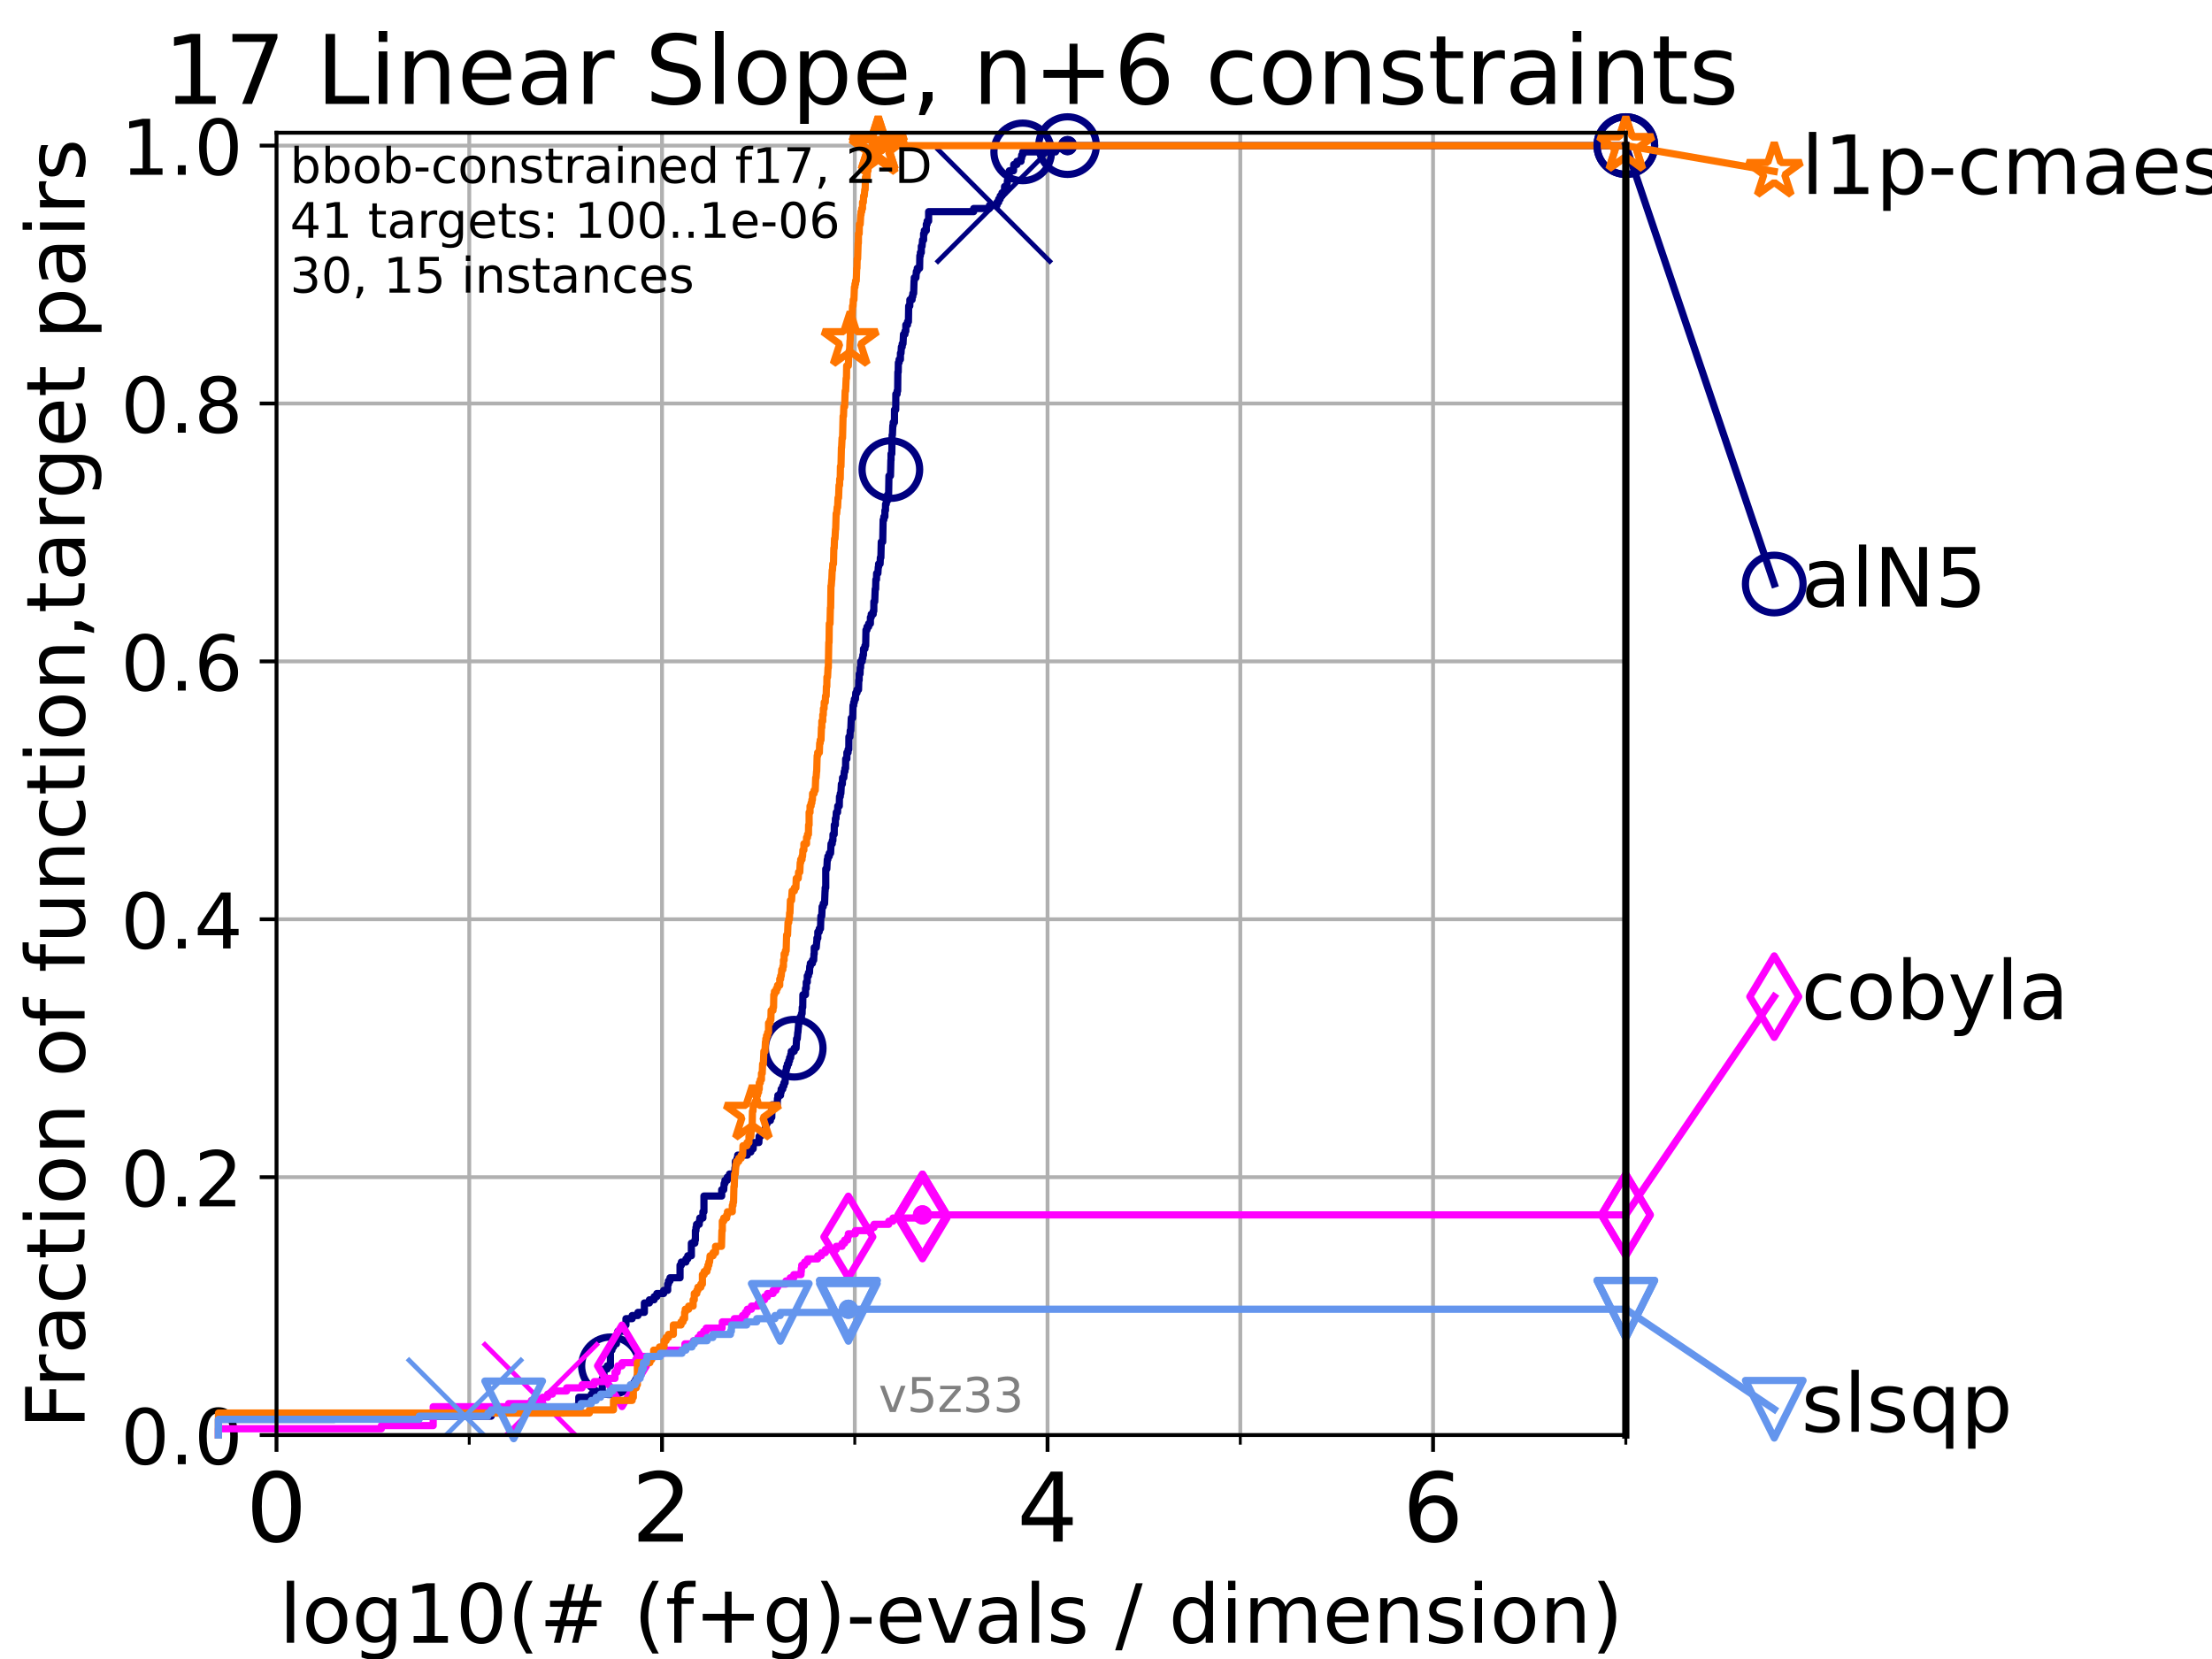 <?xml version="1.0" encoding="utf-8" standalone="no"?>
<!DOCTYPE svg PUBLIC "-//W3C//DTD SVG 1.1//EN"
  "http://www.w3.org/Graphics/SVG/1.1/DTD/svg11.dtd">
<!-- Created with matplotlib (https://matplotlib.org/) -->
<svg height="345.6pt" version="1.1" viewBox="0 0 460.8 345.6" width="460.8pt" xmlns="http://www.w3.org/2000/svg" xmlns:xlink="http://www.w3.org/1999/xlink">
 <defs>
  <style type="text/css">*{stroke-linecap:butt;stroke-linejoin:round;}</style>
 </defs>
 <g id="figure_1">
  <g id="patch_1">
   <path d="M 0 345.6 
L 460.8 345.6 
L 460.8 0 
L 0 0 
z
" style="fill:#ffffff;"/>
  </g>
  <g id="axes_1">
   <g id="patch_2">
    <path d="M 57.6 298.944 
L 338.688 298.944 
L 338.688 27.648 
L 57.6 27.648 
z
" style="fill:#ffffff;"/>
   </g>
   <g id="matplotlib.axis_1">
    <g id="xtick_1">
     <g id="line2d_1">
      <path clip-path="url(#p17f04253ab)" d="M 57.6 298.944 
L 57.6 27.648 
" style="fill:none;stroke:#b0b0b0;stroke-linecap:square;stroke-width:0.8;"/>
     </g>
     <g id="line2d_2">
      <defs>
       <path d="M 0 0 
L 0 3.5 
" id="m2591292733" style="stroke:#000000;stroke-width:0.8;"/>
      </defs>
      <g>
       <use style="stroke:#000000;stroke-width:0.8;" x="57.6" xlink:href="#m2591292733" y="298.944"/>
      </g>
     </g>
     <g id="text_1">
      <!-- 0 -->
      <g transform="translate(51.237 321.141)scale(0.2 -0.2)">
       <defs>
        <path d="M 31.781 66.406 
Q 24.172 66.406 20.328 58.906 
Q 16.5 51.422 16.5 36.375 
Q 16.5 21.391 20.328 13.891 
Q 24.172 6.391 31.781 6.391 
Q 39.453 6.391 43.281 13.891 
Q 47.125 21.391 47.125 36.375 
Q 47.125 51.422 43.281 58.906 
Q 39.453 66.406 31.781 66.406 
z
M 31.781 74.219 
Q 44.047 74.219 50.516 64.516 
Q 56.984 54.828 56.984 36.375 
Q 56.984 17.969 50.516 8.266 
Q 44.047 -1.422 31.781 -1.422 
Q 19.531 -1.422 13.062 8.266 
Q 6.594 17.969 6.594 36.375 
Q 6.594 54.828 13.062 64.516 
Q 19.531 74.219 31.781 74.219 
z
" id="DejaVuSans-48"/>
       </defs>
       <use xlink:href="#DejaVuSans-48"/>
      </g>
     </g>
    </g>
    <g id="xtick_2">
     <g id="line2d_3">
      <path clip-path="url(#p17f04253ab)" d="M 137.911 298.944 
L 137.911 27.648 
" style="fill:none;stroke:#b0b0b0;stroke-linecap:square;stroke-width:0.8;"/>
     </g>
     <g id="line2d_4">
      <g>
       <use style="stroke:#000000;stroke-width:0.8;" x="137.911" xlink:href="#m2591292733" y="298.944"/>
      </g>
     </g>
     <g id="text_2">
      <!-- 2 -->
      <g transform="translate(131.548 321.141)scale(0.2 -0.2)">
       <defs>
        <path d="M 19.188 8.297 
L 53.609 8.297 
L 53.609 0 
L 7.328 0 
L 7.328 8.297 
Q 12.938 14.109 22.625 23.891 
Q 32.328 33.688 34.812 36.531 
Q 39.547 41.844 41.422 45.531 
Q 43.312 49.219 43.312 52.781 
Q 43.312 58.594 39.234 62.25 
Q 35.156 65.922 28.609 65.922 
Q 23.969 65.922 18.812 64.312 
Q 13.672 62.703 7.812 59.422 
L 7.812 69.391 
Q 13.766 71.781 18.938 73 
Q 24.125 74.219 28.422 74.219 
Q 39.75 74.219 46.484 68.547 
Q 53.219 62.891 53.219 53.422 
Q 53.219 48.922 51.531 44.891 
Q 49.859 40.875 45.406 35.406 
Q 44.188 33.984 37.641 27.219 
Q 31.109 20.453 19.188 8.297 
z
" id="DejaVuSans-50"/>
       </defs>
       <use xlink:href="#DejaVuSans-50"/>
      </g>
     </g>
    </g>
    <g id="xtick_3">
     <g id="line2d_5">
      <path clip-path="url(#p17f04253ab)" d="M 218.222 298.944 
L 218.222 27.648 
" style="fill:none;stroke:#b0b0b0;stroke-linecap:square;stroke-width:0.8;"/>
     </g>
     <g id="line2d_6">
      <g>
       <use style="stroke:#000000;stroke-width:0.8;" x="218.222" xlink:href="#m2591292733" y="298.944"/>
      </g>
     </g>
     <g id="text_3">
      <!-- 4 -->
      <g transform="translate(211.859 321.141)scale(0.2 -0.2)">
       <defs>
        <path d="M 37.797 64.312 
L 12.891 25.391 
L 37.797 25.391 
z
M 35.203 72.906 
L 47.609 72.906 
L 47.609 25.391 
L 58.016 25.391 
L 58.016 17.188 
L 47.609 17.188 
L 47.609 0 
L 37.797 0 
L 37.797 17.188 
L 4.891 17.188 
L 4.891 26.703 
z
" id="DejaVuSans-52"/>
       </defs>
       <use xlink:href="#DejaVuSans-52"/>
      </g>
     </g>
    </g>
    <g id="xtick_4">
     <g id="line2d_7">
      <path clip-path="url(#p17f04253ab)" d="M 298.533 298.944 
L 298.533 27.648 
" style="fill:none;stroke:#b0b0b0;stroke-linecap:square;stroke-width:0.8;"/>
     </g>
     <g id="line2d_8">
      <g>
       <use style="stroke:#000000;stroke-width:0.8;" x="298.533" xlink:href="#m2591292733" y="298.944"/>
      </g>
     </g>
     <g id="text_4">
      <!-- 6 -->
      <g transform="translate(292.17 321.141)scale(0.2 -0.2)">
       <defs>
        <path d="M 33.016 40.375 
Q 26.375 40.375 22.484 35.828 
Q 18.609 31.297 18.609 23.391 
Q 18.609 15.531 22.484 10.953 
Q 26.375 6.391 33.016 6.391 
Q 39.656 6.391 43.531 10.953 
Q 47.406 15.531 47.406 23.391 
Q 47.406 31.297 43.531 35.828 
Q 39.656 40.375 33.016 40.375 
z
M 52.594 71.297 
L 52.594 62.312 
Q 48.875 64.062 45.094 64.984 
Q 41.312 65.922 37.594 65.922 
Q 27.828 65.922 22.672 59.328 
Q 17.531 52.734 16.797 39.406 
Q 19.672 43.656 24.016 45.922 
Q 28.375 48.188 33.594 48.188 
Q 44.578 48.188 50.953 41.516 
Q 57.328 34.859 57.328 23.391 
Q 57.328 12.156 50.688 5.359 
Q 44.047 -1.422 33.016 -1.422 
Q 20.359 -1.422 13.672 8.266 
Q 6.984 17.969 6.984 36.375 
Q 6.984 53.656 15.188 63.938 
Q 23.391 74.219 37.203 74.219 
Q 40.922 74.219 44.703 73.484 
Q 48.484 72.75 52.594 71.297 
z
" id="DejaVuSans-54"/>
       </defs>
       <use xlink:href="#DejaVuSans-54"/>
      </g>
     </g>
    </g>
    <g id="xtick_5">
     <g id="line2d_9">
      <path clip-path="url(#p17f04253ab)" d="M 97.755 298.944 
L 97.755 27.648 
" style="fill:none;stroke:#b0b0b0;stroke-linecap:square;stroke-width:0.8;"/>
     </g>
     <g id="line2d_10">
      <defs>
       <path d="M 0 0 
L 0 2 
" id="m41c225aee4" style="stroke:#000000;stroke-width:0.6;"/>
      </defs>
      <g>
       <use style="stroke:#000000;stroke-width:0.6;" x="97.755" xlink:href="#m41c225aee4" y="298.944"/>
      </g>
     </g>
    </g>
    <g id="xtick_6">
     <g id="line2d_11">
      <path clip-path="url(#p17f04253ab)" d="M 178.066 298.944 
L 178.066 27.648 
" style="fill:none;stroke:#b0b0b0;stroke-linecap:square;stroke-width:0.8;"/>
     </g>
     <g id="line2d_12">
      <g>
       <use style="stroke:#000000;stroke-width:0.6;" x="178.066" xlink:href="#m41c225aee4" y="298.944"/>
      </g>
     </g>
    </g>
    <g id="xtick_7">
     <g id="line2d_13">
      <path clip-path="url(#p17f04253ab)" d="M 258.377 298.944 
L 258.377 27.648 
" style="fill:none;stroke:#b0b0b0;stroke-linecap:square;stroke-width:0.8;"/>
     </g>
     <g id="line2d_14">
      <g>
       <use style="stroke:#000000;stroke-width:0.6;" x="258.377" xlink:href="#m41c225aee4" y="298.944"/>
      </g>
     </g>
    </g>
    <g id="xtick_8">
     <g id="line2d_15">
      <path clip-path="url(#p17f04253ab)" d="M 338.688 298.944 
L 338.688 27.648 
" style="fill:none;stroke:#b0b0b0;stroke-linecap:square;stroke-width:0.8;"/>
     </g>
     <g id="line2d_16">
      <g>
       <use style="stroke:#000000;stroke-width:0.6;" x="338.688" xlink:href="#m41c225aee4" y="298.944"/>
      </g>
     </g>
    </g>
    <g id="text_5">
     <!-- log10(# (f+g)-evals / dimension) -->
     <g transform="translate(58.145 342.218)scale(0.17 -0.17)">
      <defs>
       <path d="M 9.422 75.984 
L 18.406 75.984 
L 18.406 0 
L 9.422 0 
z
" id="DejaVuSans-108"/>
       <path d="M 30.609 48.391 
Q 23.391 48.391 19.188 42.75 
Q 14.984 37.109 14.984 27.297 
Q 14.984 17.484 19.156 11.844 
Q 23.344 6.203 30.609 6.203 
Q 37.797 6.203 41.984 11.859 
Q 46.188 17.531 46.188 27.297 
Q 46.188 37.016 41.984 42.703 
Q 37.797 48.391 30.609 48.391 
z
M 30.609 56 
Q 42.328 56 49.016 48.375 
Q 55.719 40.766 55.719 27.297 
Q 55.719 13.875 49.016 6.219 
Q 42.328 -1.422 30.609 -1.422 
Q 18.844 -1.422 12.172 6.219 
Q 5.516 13.875 5.516 27.297 
Q 5.516 40.766 12.172 48.375 
Q 18.844 56 30.609 56 
z
" id="DejaVuSans-111"/>
       <path d="M 45.406 27.984 
Q 45.406 37.75 41.375 43.109 
Q 37.359 48.484 30.078 48.484 
Q 22.859 48.484 18.828 43.109 
Q 14.797 37.75 14.797 27.984 
Q 14.797 18.266 18.828 12.891 
Q 22.859 7.516 30.078 7.516 
Q 37.359 7.516 41.375 12.891 
Q 45.406 18.266 45.406 27.984 
z
M 54.391 6.781 
Q 54.391 -7.172 48.188 -13.984 
Q 42 -20.797 29.203 -20.797 
Q 24.469 -20.797 20.266 -20.094 
Q 16.062 -19.391 12.109 -17.922 
L 12.109 -9.188 
Q 16.062 -11.328 19.922 -12.344 
Q 23.781 -13.375 27.781 -13.375 
Q 36.625 -13.375 41.016 -8.766 
Q 45.406 -4.156 45.406 5.172 
L 45.406 9.625 
Q 42.625 4.781 38.281 2.391 
Q 33.938 0 27.875 0 
Q 17.828 0 11.672 7.656 
Q 5.516 15.328 5.516 27.984 
Q 5.516 40.672 11.672 48.328 
Q 17.828 56 27.875 56 
Q 33.938 56 38.281 53.609 
Q 42.625 51.219 45.406 46.391 
L 45.406 54.688 
L 54.391 54.688 
z
" id="DejaVuSans-103"/>
       <path d="M 12.406 8.297 
L 28.516 8.297 
L 28.516 63.922 
L 10.984 60.406 
L 10.984 69.391 
L 28.422 72.906 
L 38.281 72.906 
L 38.281 8.297 
L 54.391 8.297 
L 54.391 0 
L 12.406 0 
z
" id="DejaVuSans-49"/>
       <path d="M 31 75.875 
Q 24.469 64.656 21.281 53.656 
Q 18.109 42.672 18.109 31.391 
Q 18.109 20.125 21.312 9.062 
Q 24.516 -2 31 -13.188 
L 23.188 -13.188 
Q 15.875 -1.703 12.234 9.375 
Q 8.594 20.453 8.594 31.391 
Q 8.594 42.281 12.203 53.312 
Q 15.828 64.359 23.188 75.875 
z
" id="DejaVuSans-40"/>
       <path d="M 51.125 44 
L 36.922 44 
L 32.812 27.688 
L 47.125 27.688 
z
M 43.797 71.781 
L 38.719 51.516 
L 52.984 51.516 
L 58.109 71.781 
L 65.922 71.781 
L 60.891 51.516 
L 76.125 51.516 
L 76.125 44 
L 58.984 44 
L 54.984 27.688 
L 70.516 27.688 
L 70.516 20.219 
L 53.078 20.219 
L 48 0 
L 40.188 0 
L 45.219 20.219 
L 30.906 20.219 
L 25.875 0 
L 18.016 0 
L 23.094 20.219 
L 7.719 20.219 
L 7.719 27.688 
L 24.906 27.688 
L 29 44 
L 13.281 44 
L 13.281 51.516 
L 30.906 51.516 
L 35.891 71.781 
z
" id="DejaVuSans-35"/>
       <path id="DejaVuSans-32"/>
       <path d="M 37.109 75.984 
L 37.109 68.5 
L 28.516 68.5 
Q 23.688 68.5 21.797 66.547 
Q 19.922 64.594 19.922 59.516 
L 19.922 54.688 
L 34.719 54.688 
L 34.719 47.703 
L 19.922 47.703 
L 19.922 0 
L 10.891 0 
L 10.891 47.703 
L 2.297 47.703 
L 2.297 54.688 
L 10.891 54.688 
L 10.891 58.5 
Q 10.891 67.625 15.141 71.797 
Q 19.391 75.984 28.609 75.984 
z
" id="DejaVuSans-102"/>
       <path d="M 46 62.703 
L 46 35.5 
L 73.188 35.5 
L 73.188 27.203 
L 46 27.203 
L 46 0 
L 37.797 0 
L 37.797 27.203 
L 10.594 27.203 
L 10.594 35.5 
L 37.797 35.5 
L 37.797 62.703 
z
" id="DejaVuSans-43"/>
       <path d="M 8.016 75.875 
L 15.828 75.875 
Q 23.141 64.359 26.781 53.312 
Q 30.422 42.281 30.422 31.391 
Q 30.422 20.453 26.781 9.375 
Q 23.141 -1.703 15.828 -13.188 
L 8.016 -13.188 
Q 14.5 -2 17.703 9.062 
Q 20.906 20.125 20.906 31.391 
Q 20.906 42.672 17.703 53.656 
Q 14.5 64.656 8.016 75.875 
z
" id="DejaVuSans-41"/>
       <path d="M 4.891 31.391 
L 31.203 31.391 
L 31.203 23.391 
L 4.891 23.391 
z
" id="DejaVuSans-45"/>
       <path d="M 56.203 29.594 
L 56.203 25.203 
L 14.891 25.203 
Q 15.484 15.922 20.484 11.062 
Q 25.484 6.203 34.422 6.203 
Q 39.594 6.203 44.453 7.469 
Q 49.312 8.734 54.109 11.281 
L 54.109 2.781 
Q 49.266 0.734 44.188 -0.344 
Q 39.109 -1.422 33.891 -1.422 
Q 20.797 -1.422 13.156 6.188 
Q 5.516 13.812 5.516 26.812 
Q 5.516 40.234 12.766 48.109 
Q 20.016 56 32.328 56 
Q 43.359 56 49.781 48.891 
Q 56.203 41.797 56.203 29.594 
z
M 47.219 32.234 
Q 47.125 39.594 43.094 43.984 
Q 39.062 48.391 32.422 48.391 
Q 24.906 48.391 20.391 44.141 
Q 15.875 39.891 15.188 32.172 
z
" id="DejaVuSans-101"/>
       <path d="M 2.984 54.688 
L 12.5 54.688 
L 29.594 8.797 
L 46.688 54.688 
L 56.203 54.688 
L 35.688 0 
L 23.484 0 
z
" id="DejaVuSans-118"/>
       <path d="M 34.281 27.484 
Q 23.391 27.484 19.188 25 
Q 14.984 22.516 14.984 16.5 
Q 14.984 11.719 18.141 8.906 
Q 21.297 6.109 26.703 6.109 
Q 34.188 6.109 38.703 11.406 
Q 43.219 16.703 43.219 25.484 
L 43.219 27.484 
z
M 52.203 31.203 
L 52.203 0 
L 43.219 0 
L 43.219 8.297 
Q 40.141 3.328 35.547 0.953 
Q 30.953 -1.422 24.312 -1.422 
Q 15.922 -1.422 10.953 3.297 
Q 6 8.016 6 15.922 
Q 6 25.141 12.172 29.828 
Q 18.359 34.516 30.609 34.516 
L 43.219 34.516 
L 43.219 35.406 
Q 43.219 41.609 39.141 45 
Q 35.062 48.391 27.688 48.391 
Q 23 48.391 18.547 47.266 
Q 14.109 46.141 10.016 43.891 
L 10.016 52.203 
Q 14.938 54.109 19.578 55.047 
Q 24.219 56 28.609 56 
Q 40.484 56 46.344 49.844 
Q 52.203 43.703 52.203 31.203 
z
" id="DejaVuSans-97"/>
       <path d="M 44.281 53.078 
L 44.281 44.578 
Q 40.484 46.531 36.375 47.5 
Q 32.281 48.484 27.875 48.484 
Q 21.188 48.484 17.844 46.438 
Q 14.5 44.391 14.5 40.281 
Q 14.5 37.156 16.891 35.375 
Q 19.281 33.594 26.516 31.984 
L 29.594 31.297 
Q 39.156 29.25 43.188 25.516 
Q 47.219 21.781 47.219 15.094 
Q 47.219 7.469 41.188 3.016 
Q 35.156 -1.422 24.609 -1.422 
Q 20.219 -1.422 15.453 -0.562 
Q 10.688 0.297 5.422 2 
L 5.422 11.281 
Q 10.406 8.688 15.234 7.391 
Q 20.062 6.109 24.812 6.109 
Q 31.156 6.109 34.562 8.281 
Q 37.984 10.453 37.984 14.406 
Q 37.984 18.062 35.516 20.016 
Q 33.062 21.969 24.703 23.781 
L 21.578 24.516 
Q 13.234 26.266 9.516 29.906 
Q 5.812 33.547 5.812 39.891 
Q 5.812 47.609 11.281 51.797 
Q 16.75 56 26.812 56 
Q 31.781 56 36.172 55.266 
Q 40.578 54.547 44.281 53.078 
z
" id="DejaVuSans-115"/>
       <path d="M 25.391 72.906 
L 33.688 72.906 
L 8.297 -9.281 
L 0 -9.281 
z
" id="DejaVuSans-47"/>
       <path d="M 45.406 46.391 
L 45.406 75.984 
L 54.391 75.984 
L 54.391 0 
L 45.406 0 
L 45.406 8.203 
Q 42.578 3.328 38.25 0.953 
Q 33.938 -1.422 27.875 -1.422 
Q 17.969 -1.422 11.734 6.484 
Q 5.516 14.406 5.516 27.297 
Q 5.516 40.188 11.734 48.094 
Q 17.969 56 27.875 56 
Q 33.938 56 38.25 53.625 
Q 42.578 51.266 45.406 46.391 
z
M 14.797 27.297 
Q 14.797 17.391 18.875 11.75 
Q 22.953 6.109 30.078 6.109 
Q 37.203 6.109 41.297 11.75 
Q 45.406 17.391 45.406 27.297 
Q 45.406 37.203 41.297 42.844 
Q 37.203 48.484 30.078 48.484 
Q 22.953 48.484 18.875 42.844 
Q 14.797 37.203 14.797 27.297 
z
" id="DejaVuSans-100"/>
       <path d="M 9.422 54.688 
L 18.406 54.688 
L 18.406 0 
L 9.422 0 
z
M 9.422 75.984 
L 18.406 75.984 
L 18.406 64.594 
L 9.422 64.594 
z
" id="DejaVuSans-105"/>
       <path d="M 52 44.188 
Q 55.375 50.25 60.062 53.125 
Q 64.75 56 71.094 56 
Q 79.641 56 84.281 50.016 
Q 88.922 44.047 88.922 33.016 
L 88.922 0 
L 79.891 0 
L 79.891 32.719 
Q 79.891 40.578 77.094 44.375 
Q 74.312 48.188 68.609 48.188 
Q 61.625 48.188 57.562 43.547 
Q 53.516 38.922 53.516 30.906 
L 53.516 0 
L 44.484 0 
L 44.484 32.719 
Q 44.484 40.625 41.703 44.406 
Q 38.922 48.188 33.109 48.188 
Q 26.219 48.188 22.156 43.531 
Q 18.109 38.875 18.109 30.906 
L 18.109 0 
L 9.078 0 
L 9.078 54.688 
L 18.109 54.688 
L 18.109 46.188 
Q 21.188 51.219 25.484 53.609 
Q 29.781 56 35.688 56 
Q 41.656 56 45.828 52.969 
Q 50 49.953 52 44.188 
z
" id="DejaVuSans-109"/>
       <path d="M 54.891 33.016 
L 54.891 0 
L 45.906 0 
L 45.906 32.719 
Q 45.906 40.484 42.875 44.328 
Q 39.844 48.188 33.797 48.188 
Q 26.516 48.188 22.312 43.547 
Q 18.109 38.922 18.109 30.906 
L 18.109 0 
L 9.078 0 
L 9.078 54.688 
L 18.109 54.688 
L 18.109 46.188 
Q 21.344 51.125 25.703 53.562 
Q 30.078 56 35.797 56 
Q 45.219 56 50.047 50.172 
Q 54.891 44.344 54.891 33.016 
z
" id="DejaVuSans-110"/>
      </defs>
      <use xlink:href="#DejaVuSans-108"/>
      <use x="27.783" xlink:href="#DejaVuSans-111"/>
      <use x="88.965" xlink:href="#DejaVuSans-103"/>
      <use x="152.441" xlink:href="#DejaVuSans-49"/>
      <use x="216.064" xlink:href="#DejaVuSans-48"/>
      <use x="279.688" xlink:href="#DejaVuSans-40"/>
      <use x="318.701" xlink:href="#DejaVuSans-35"/>
      <use x="402.49" xlink:href="#DejaVuSans-32"/>
      <use x="434.277" xlink:href="#DejaVuSans-40"/>
      <use x="473.291" xlink:href="#DejaVuSans-102"/>
      <use x="508.496" xlink:href="#DejaVuSans-43"/>
      <use x="592.285" xlink:href="#DejaVuSans-103"/>
      <use x="655.762" xlink:href="#DejaVuSans-41"/>
      <use x="694.775" xlink:href="#DejaVuSans-45"/>
      <use x="730.859" xlink:href="#DejaVuSans-101"/>
      <use x="792.383" xlink:href="#DejaVuSans-118"/>
      <use x="851.562" xlink:href="#DejaVuSans-97"/>
      <use x="912.842" xlink:href="#DejaVuSans-108"/>
      <use x="940.625" xlink:href="#DejaVuSans-115"/>
      <use x="992.725" xlink:href="#DejaVuSans-32"/>
      <use x="1024.512" xlink:href="#DejaVuSans-47"/>
      <use x="1058.203" xlink:href="#DejaVuSans-32"/>
      <use x="1089.99" xlink:href="#DejaVuSans-100"/>
      <use x="1153.467" xlink:href="#DejaVuSans-105"/>
      <use x="1181.25" xlink:href="#DejaVuSans-109"/>
      <use x="1278.662" xlink:href="#DejaVuSans-101"/>
      <use x="1340.186" xlink:href="#DejaVuSans-110"/>
      <use x="1403.564" xlink:href="#DejaVuSans-115"/>
      <use x="1455.664" xlink:href="#DejaVuSans-105"/>
      <use x="1483.447" xlink:href="#DejaVuSans-111"/>
      <use x="1544.629" xlink:href="#DejaVuSans-110"/>
      <use x="1608.008" xlink:href="#DejaVuSans-41"/>
     </g>
    </g>
   </g>
   <g id="matplotlib.axis_2">
    <g id="ytick_1">
     <g id="line2d_17">
      <path clip-path="url(#p17f04253ab)" d="M 57.6 298.944 
L 338.688 298.944 
" style="fill:none;stroke:#b0b0b0;stroke-linecap:square;stroke-width:0.8;"/>
     </g>
     <g id="line2d_18">
      <defs>
       <path d="M 0 0 
L -3.5 0 
" id="m6cc0d09881" style="stroke:#000000;stroke-width:0.8;"/>
      </defs>
      <g>
       <use style="stroke:#000000;stroke-width:0.8;" x="57.6" xlink:href="#m6cc0d09881" y="298.944"/>
      </g>
     </g>
     <g id="text_6">
      <!-- 0.0 -->
      <g transform="translate(25.155 305.023)scale(0.16 -0.16)">
       <defs>
        <path d="M 10.688 12.406 
L 21 12.406 
L 21 0 
L 10.688 0 
z
" id="DejaVuSans-46"/>
       </defs>
       <use xlink:href="#DejaVuSans-48"/>
       <use x="63.623" xlink:href="#DejaVuSans-46"/>
       <use x="95.41" xlink:href="#DejaVuSans-48"/>
      </g>
     </g>
    </g>
    <g id="ytick_2">
     <g id="line2d_19">
      <path clip-path="url(#p17f04253ab)" d="M 57.6 245.222 
L 338.688 245.222 
" style="fill:none;stroke:#b0b0b0;stroke-linecap:square;stroke-width:0.8;"/>
     </g>
     <g id="line2d_20">
      <g>
       <use style="stroke:#000000;stroke-width:0.8;" x="57.6" xlink:href="#m6cc0d09881" y="245.222"/>
      </g>
     </g>
     <g id="text_7">
      <!-- 0.2 -->
      <g transform="translate(25.155 251.301)scale(0.16 -0.16)">
       <use xlink:href="#DejaVuSans-48"/>
       <use x="63.623" xlink:href="#DejaVuSans-46"/>
       <use x="95.41" xlink:href="#DejaVuSans-50"/>
      </g>
     </g>
    </g>
    <g id="ytick_3">
     <g id="line2d_21">
      <path clip-path="url(#p17f04253ab)" d="M 57.6 191.5 
L 338.688 191.5 
" style="fill:none;stroke:#b0b0b0;stroke-linecap:square;stroke-width:0.8;"/>
     </g>
     <g id="line2d_22">
      <g>
       <use style="stroke:#000000;stroke-width:0.8;" x="57.6" xlink:href="#m6cc0d09881" y="191.5"/>
      </g>
     </g>
     <g id="text_8">
      <!-- 0.4 -->
      <g transform="translate(25.155 197.579)scale(0.16 -0.16)">
       <use xlink:href="#DejaVuSans-48"/>
       <use x="63.623" xlink:href="#DejaVuSans-46"/>
       <use x="95.41" xlink:href="#DejaVuSans-52"/>
      </g>
     </g>
    </g>
    <g id="ytick_4">
     <g id="line2d_23">
      <path clip-path="url(#p17f04253ab)" d="M 57.6 137.778 
L 338.688 137.778 
" style="fill:none;stroke:#b0b0b0;stroke-linecap:square;stroke-width:0.8;"/>
     </g>
     <g id="line2d_24">
      <g>
       <use style="stroke:#000000;stroke-width:0.8;" x="57.6" xlink:href="#m6cc0d09881" y="137.778"/>
      </g>
     </g>
     <g id="text_9">
      <!-- 0.6 -->
      <g transform="translate(25.155 143.857)scale(0.16 -0.16)">
       <use xlink:href="#DejaVuSans-48"/>
       <use x="63.623" xlink:href="#DejaVuSans-46"/>
       <use x="95.41" xlink:href="#DejaVuSans-54"/>
      </g>
     </g>
    </g>
    <g id="ytick_5">
     <g id="line2d_25">
      <path clip-path="url(#p17f04253ab)" d="M 57.6 84.056 
L 338.688 84.056 
" style="fill:none;stroke:#b0b0b0;stroke-linecap:square;stroke-width:0.8;"/>
     </g>
     <g id="line2d_26">
      <g>
       <use style="stroke:#000000;stroke-width:0.8;" x="57.6" xlink:href="#m6cc0d09881" y="84.056"/>
      </g>
     </g>
     <g id="text_10">
      <!-- 0.8 -->
      <g transform="translate(25.155 90.135)scale(0.16 -0.16)">
       <defs>
        <path d="M 31.781 34.625 
Q 24.75 34.625 20.719 30.859 
Q 16.703 27.094 16.703 20.516 
Q 16.703 13.922 20.719 10.156 
Q 24.75 6.391 31.781 6.391 
Q 38.812 6.391 42.859 10.172 
Q 46.922 13.969 46.922 20.516 
Q 46.922 27.094 42.891 30.859 
Q 38.875 34.625 31.781 34.625 
z
M 21.922 38.812 
Q 15.578 40.375 12.031 44.719 
Q 8.5 49.078 8.5 55.328 
Q 8.5 64.062 14.719 69.141 
Q 20.953 74.219 31.781 74.219 
Q 42.672 74.219 48.875 69.141 
Q 55.078 64.062 55.078 55.328 
Q 55.078 49.078 51.531 44.719 
Q 48 40.375 41.703 38.812 
Q 48.828 37.156 52.797 32.312 
Q 56.781 27.484 56.781 20.516 
Q 56.781 9.906 50.312 4.234 
Q 43.844 -1.422 31.781 -1.422 
Q 19.734 -1.422 13.25 4.234 
Q 6.781 9.906 6.781 20.516 
Q 6.781 27.484 10.781 32.312 
Q 14.797 37.156 21.922 38.812 
z
M 18.312 54.391 
Q 18.312 48.734 21.844 45.562 
Q 25.391 42.391 31.781 42.391 
Q 38.141 42.391 41.719 45.562 
Q 45.312 48.734 45.312 54.391 
Q 45.312 60.062 41.719 63.234 
Q 38.141 66.406 31.781 66.406 
Q 25.391 66.406 21.844 63.234 
Q 18.312 60.062 18.312 54.391 
z
" id="DejaVuSans-56"/>
       </defs>
       <use xlink:href="#DejaVuSans-48"/>
       <use x="63.623" xlink:href="#DejaVuSans-46"/>
       <use x="95.41" xlink:href="#DejaVuSans-56"/>
      </g>
     </g>
    </g>
    <g id="ytick_6">
     <g id="line2d_27">
      <path clip-path="url(#p17f04253ab)" d="M 57.6 30.334 
L 338.688 30.334 
" style="fill:none;stroke:#b0b0b0;stroke-linecap:square;stroke-width:0.8;"/>
     </g>
     <g id="line2d_28">
      <g>
       <use style="stroke:#000000;stroke-width:0.8;" x="57.6" xlink:href="#m6cc0d09881" y="30.334"/>
      </g>
     </g>
     <g id="text_11">
      <!-- 1.0 -->
      <g transform="translate(25.155 36.413)scale(0.16 -0.16)">
       <use xlink:href="#DejaVuSans-49"/>
       <use x="63.623" xlink:href="#DejaVuSans-46"/>
       <use x="95.41" xlink:href="#DejaVuSans-48"/>
      </g>
     </g>
    </g>
    <g id="text_12">
     <!-- Fraction of function,target pairs -->
     <g transform="translate(17.62 297.681)rotate(-90)scale(0.17 -0.17)">
      <defs>
       <path d="M 9.812 72.906 
L 51.703 72.906 
L 51.703 64.594 
L 19.672 64.594 
L 19.672 43.109 
L 48.578 43.109 
L 48.578 34.812 
L 19.672 34.812 
L 19.672 0 
L 9.812 0 
z
" id="DejaVuSans-70"/>
       <path d="M 41.109 46.297 
Q 39.594 47.172 37.812 47.578 
Q 36.031 48 33.891 48 
Q 26.266 48 22.188 43.047 
Q 18.109 38.094 18.109 28.812 
L 18.109 0 
L 9.078 0 
L 9.078 54.688 
L 18.109 54.688 
L 18.109 46.188 
Q 20.953 51.172 25.484 53.578 
Q 30.031 56 36.531 56 
Q 37.453 56 38.578 55.875 
Q 39.703 55.766 41.062 55.516 
z
" id="DejaVuSans-114"/>
       <path d="M 48.781 52.594 
L 48.781 44.188 
Q 44.969 46.297 41.141 47.344 
Q 37.312 48.391 33.406 48.391 
Q 24.656 48.391 19.812 42.844 
Q 14.984 37.312 14.984 27.297 
Q 14.984 17.281 19.812 11.734 
Q 24.656 6.203 33.406 6.203 
Q 37.312 6.203 41.141 7.25 
Q 44.969 8.297 48.781 10.406 
L 48.781 2.094 
Q 45.016 0.344 40.984 -0.531 
Q 36.969 -1.422 32.422 -1.422 
Q 20.062 -1.422 12.781 6.344 
Q 5.516 14.109 5.516 27.297 
Q 5.516 40.672 12.859 48.328 
Q 20.219 56 33.016 56 
Q 37.156 56 41.109 55.141 
Q 45.062 54.297 48.781 52.594 
z
" id="DejaVuSans-99"/>
       <path d="M 18.312 70.219 
L 18.312 54.688 
L 36.812 54.688 
L 36.812 47.703 
L 18.312 47.703 
L 18.312 18.016 
Q 18.312 11.328 20.141 9.422 
Q 21.969 7.516 27.594 7.516 
L 36.812 7.516 
L 36.812 0 
L 27.594 0 
Q 17.188 0 13.234 3.875 
Q 9.281 7.766 9.281 18.016 
L 9.281 47.703 
L 2.688 47.703 
L 2.688 54.688 
L 9.281 54.688 
L 9.281 70.219 
z
" id="DejaVuSans-116"/>
       <path d="M 8.5 21.578 
L 8.5 54.688 
L 17.484 54.688 
L 17.484 21.922 
Q 17.484 14.156 20.5 10.266 
Q 23.531 6.391 29.594 6.391 
Q 36.859 6.391 41.078 11.031 
Q 45.312 15.672 45.312 23.688 
L 45.312 54.688 
L 54.297 54.688 
L 54.297 0 
L 45.312 0 
L 45.312 8.406 
Q 42.047 3.422 37.719 1 
Q 33.406 -1.422 27.688 -1.422 
Q 18.266 -1.422 13.375 4.438 
Q 8.5 10.297 8.5 21.578 
z
M 31.109 56 
z
" id="DejaVuSans-117"/>
       <path d="M 11.719 12.406 
L 22.016 12.406 
L 22.016 4 
L 14.016 -11.625 
L 7.719 -11.625 
L 11.719 4 
z
" id="DejaVuSans-44"/>
       <path d="M 18.109 8.203 
L 18.109 -20.797 
L 9.078 -20.797 
L 9.078 54.688 
L 18.109 54.688 
L 18.109 46.391 
Q 20.953 51.266 25.266 53.625 
Q 29.594 56 35.594 56 
Q 45.562 56 51.781 48.094 
Q 58.016 40.188 58.016 27.297 
Q 58.016 14.406 51.781 6.484 
Q 45.562 -1.422 35.594 -1.422 
Q 29.594 -1.422 25.266 0.953 
Q 20.953 3.328 18.109 8.203 
z
M 48.688 27.297 
Q 48.688 37.203 44.609 42.844 
Q 40.531 48.484 33.406 48.484 
Q 26.266 48.484 22.188 42.844 
Q 18.109 37.203 18.109 27.297 
Q 18.109 17.391 22.188 11.75 
Q 26.266 6.109 33.406 6.109 
Q 40.531 6.109 44.609 11.75 
Q 48.688 17.391 48.688 27.297 
z
" id="DejaVuSans-112"/>
      </defs>
      <use xlink:href="#DejaVuSans-70"/>
      <use x="50.27" xlink:href="#DejaVuSans-114"/>
      <use x="91.383" xlink:href="#DejaVuSans-97"/>
      <use x="152.662" xlink:href="#DejaVuSans-99"/>
      <use x="207.643" xlink:href="#DejaVuSans-116"/>
      <use x="246.852" xlink:href="#DejaVuSans-105"/>
      <use x="274.635" xlink:href="#DejaVuSans-111"/>
      <use x="335.816" xlink:href="#DejaVuSans-110"/>
      <use x="399.195" xlink:href="#DejaVuSans-32"/>
      <use x="430.982" xlink:href="#DejaVuSans-111"/>
      <use x="492.164" xlink:href="#DejaVuSans-102"/>
      <use x="527.369" xlink:href="#DejaVuSans-32"/>
      <use x="559.156" xlink:href="#DejaVuSans-102"/>
      <use x="594.361" xlink:href="#DejaVuSans-117"/>
      <use x="657.74" xlink:href="#DejaVuSans-110"/>
      <use x="721.119" xlink:href="#DejaVuSans-99"/>
      <use x="776.1" xlink:href="#DejaVuSans-116"/>
      <use x="815.309" xlink:href="#DejaVuSans-105"/>
      <use x="843.092" xlink:href="#DejaVuSans-111"/>
      <use x="904.273" xlink:href="#DejaVuSans-110"/>
      <use x="967.652" xlink:href="#DejaVuSans-44"/>
      <use x="999.439" xlink:href="#DejaVuSans-116"/>
      <use x="1038.648" xlink:href="#DejaVuSans-97"/>
      <use x="1099.928" xlink:href="#DejaVuSans-114"/>
      <use x="1139.291" xlink:href="#DejaVuSans-103"/>
      <use x="1202.768" xlink:href="#DejaVuSans-101"/>
      <use x="1264.291" xlink:href="#DejaVuSans-116"/>
      <use x="1303.5" xlink:href="#DejaVuSans-32"/>
      <use x="1335.287" xlink:href="#DejaVuSans-112"/>
      <use x="1398.764" xlink:href="#DejaVuSans-97"/>
      <use x="1460.043" xlink:href="#DejaVuSans-105"/>
      <use x="1487.826" xlink:href="#DejaVuSans-114"/>
      <use x="1528.939" xlink:href="#DejaVuSans-115"/>
     </g>
    </g>
   </g>
   <g id="line2d_29">
    <defs>
     <path d="M 0 1.5 
C 0.398 1.5 0.779 1.342 1.061 1.061 
C 1.342 0.779 1.5 0.398 1.5 0 
C 1.5 -0.398 1.342 -0.779 1.061 -1.061 
C 0.779 -1.342 0.398 -1.5 0 -1.5 
C -0.398 -1.5 -0.779 -1.342 -1.061 -1.061 
C -1.342 -0.779 -1.5 -0.398 -1.5 0 
C -1.5 0.398 -1.342 0.779 -1.061 1.061 
C -0.779 1.342 -0.398 1.5 0 1.5 
z
" id="m760c422593" style="stroke:#000080;"/>
    </defs>
    <g>
     <use style="fill:#000080;stroke:#000080;" x="222.389" xlink:href="#m760c422593" y="30.334"/>
     <use style="fill:#000080;stroke:#000080;" x="222.389" xlink:href="#m760c422593" y="30.334"/>
    </g>
   </g>
   <g id="line2d_30">
    <path d="M 45.512 298.944 
L 45.512 295.668 
L 69.688 295.668 
L 69.688 295.013 
L 102.331 295.013 
L 102.331 294.358 
L 117.486 294.358 
L 117.486 293.703 
L 119.603 293.703 
L 119.603 293.048 
L 120.572 293.048 
L 120.572 291.082 
L 123.193 291.082 
L 123.193 290.427 
L 125.111 290.427 
L 125.111 289.772 
L 125.471 289.772 
L 125.471 287.151 
L 125.823 287.151 
L 125.823 285.186 
L 126.507 285.186 
L 126.507 284.531 
L 127.165 284.531 
L 127.165 281.255 
L 127.485 281.255 
L 127.485 280.6 
L 127.799 280.6 
L 127.799 279.945 
L 128.411 279.945 
L 128.411 278.634 
L 128.709 278.634 
L 128.709 277.324 
L 130.128 277.324 
L 130.128 276.014 
L 130.398 276.014 
L 130.398 274.704 
L 131.691 274.704 
L 131.691 274.048 
L 132.894 274.048 
L 132.894 273.393 
L 134.236 273.393 
L 134.236 271.428 
L 135.281 271.428 
L 135.281 270.773 
L 136.266 270.773 
L 136.266 270.118 
L 136.832 270.118 
L 136.832 269.462 
L 138.256 269.462 
L 138.256 268.807 
L 139.091 268.807 
L 139.091 267.497 
L 139.253 267.497 
L 139.253 266.842 
L 139.573 266.842 
L 139.573 266.187 
L 141.662 266.187 
L 141.662 263.566 
L 141.941 263.566 
L 141.941 262.911 
L 142.884 262.911 
L 142.884 262.256 
L 143.273 262.256 
L 143.273 261.601 
L 144.026 261.601 
L 144.026 258.98 
L 144.748 258.98 
L 144.748 258.325 
L 144.865 258.325 
L 144.865 256.36 
L 144.982 256.36 
L 144.982 255.704 
L 145.098 255.704 
L 145.098 255.049 
L 145.666 255.049 
L 145.666 254.394 
L 145.777 254.394 
L 145.777 253.739 
L 146.431 253.739 
L 146.431 252.429 
L 146.644 252.429 
L 146.644 249.153 
L 150.344 249.153 
L 150.344 247.843 
L 150.766 247.843 
L 150.85 246.532 
L 151.015 246.532 
L 151.015 245.877 
L 151.502 245.877 
L 151.502 245.222 
L 151.975 245.222 
L 151.975 244.567 
L 153.032 244.567 
L 153.106 243.257 
L 153.178 243.257 
L 153.178 241.946 
L 153.538 241.946 
L 153.538 241.291 
L 153.68 241.291 
L 153.68 240.636 
L 155.679 240.636 
L 155.679 239.981 
L 156.418 239.981 
L 156.418 239.326 
L 156.895 239.326 
L 156.953 238.015 
L 158.086 238.015 
L 158.141 236.705 
L 158.466 236.705 
L 158.466 236.05 
L 159.355 236.05 
L 159.457 234.74 
L 159.608 234.74 
L 159.608 234.085 
L 159.808 234.085 
L 159.808 233.429 
L 160.49 233.429 
L 160.49 232.774 
L 160.774 232.774 
L 160.821 230.154 
L 161.912 230.154 
L 161.956 228.843 
L 162.043 228.843 
L 162.043 228.188 
L 162.602 228.188 
L 162.602 227.533 
L 162.729 227.533 
L 162.729 226.878 
L 163.062 226.878 
L 163.062 226.223 
L 163.307 226.223 
L 163.307 225.568 
L 163.55 225.568 
L 163.63 223.602 
L 163.709 223.602 
L 163.709 222.947 
L 163.828 222.947 
L 163.828 222.292 
L 164.024 222.292 
L 164.024 221.637 
L 164.295 221.637 
L 164.295 220.982 
L 164.486 220.982 
L 164.486 220.326 
L 164.713 220.326 
L 164.713 219.671 
L 164.825 219.671 
L 164.825 219.016 
L 165.447 219.016 
L 165.447 218.361 
L 165.838 218.361 
L 165.943 216.396 
L 166.083 216.396 
L 166.186 215.085 
L 166.221 215.085 
L 166.324 213.775 
L 166.358 213.775 
L 166.358 213.12 
L 166.494 213.12 
L 166.494 212.465 
L 166.696 212.465 
L 166.696 211.81 
L 166.962 211.81 
L 166.962 211.154 
L 167.093 211.154 
L 167.126 209.844 
L 167.223 209.844 
L 167.256 207.224 
L 167.798 207.224 
L 167.798 205.913 
L 167.955 205.913 
L 167.955 204.603 
L 168.171 204.603 
L 168.171 203.293 
L 168.416 203.293 
L 168.416 202.638 
L 168.627 202.638 
L 168.686 201.327 
L 168.806 201.327 
L 168.806 200.672 
L 169.245 200.672 
L 169.245 200.017 
L 169.503 200.017 
L 169.56 198.707 
L 169.617 198.707 
L 169.617 197.396 
L 170.036 197.396 
L 170.147 196.086 
L 170.174 196.086 
L 170.174 195.431 
L 170.365 195.431 
L 170.365 194.121 
L 170.661 194.121 
L 170.661 193.465 
L 170.925 193.465 
L 171.004 190.845 
L 171.186 190.845 
L 171.264 188.879 
L 171.494 188.879 
L 171.494 188.224 
L 171.771 188.224 
L 171.871 185.604 
L 171.896 185.604 
L 171.896 184.949 
L 172.02 184.949 
L 172.02 181.018 
L 172.24 181.018 
L 172.337 179.052 
L 172.458 179.052 
L 172.458 178.397 
L 172.744 178.397 
L 172.744 177.742 
L 173.026 177.742 
L 173.119 175.777 
L 173.372 175.777 
L 173.372 175.121 
L 173.508 175.121 
L 173.531 173.811 
L 173.778 173.811 
L 173.8 171.846 
L 174.022 171.846 
L 174.022 170.535 
L 174.153 170.535 
L 174.218 169.225 
L 174.477 169.225 
L 174.52 167.915 
L 174.838 167.915 
L 174.88 165.949 
L 175.046 165.949 
L 175.046 165.294 
L 175.17 165.294 
L 175.273 163.329 
L 175.477 163.329 
L 175.517 162.018 
L 175.777 162.018 
L 175.877 160.708 
L 176.014 160.708 
L 176.014 160.053 
L 176.151 160.053 
L 176.171 158.088 
L 176.422 158.088 
L 176.422 156.777 
L 176.669 156.777 
L 176.669 156.122 
L 176.819 156.122 
L 176.838 153.502 
L 177.061 153.502 
L 177.117 152.191 
L 177.227 152.191 
L 177.336 149.571 
L 177.625 149.571 
L 177.696 146.95 
L 177.838 146.95 
L 177.838 146.295 
L 177.979 146.295 
L 177.979 145.64 
L 178.205 145.64 
L 178.274 144.33 
L 178.531 144.33 
L 178.531 143.674 
L 178.851 143.674 
L 178.901 141.709 
L 178.983 141.709 
L 178.983 140.399 
L 179.165 140.399 
L 179.197 139.088 
L 179.279 139.088 
L 179.311 137.778 
L 179.617 137.778 
L 179.617 137.123 
L 179.744 137.123 
L 179.744 136.468 
L 179.871 136.468 
L 179.886 135.157 
L 180.182 135.157 
L 180.182 134.502 
L 180.336 134.502 
L 180.397 131.227 
L 180.609 131.227 
L 180.609 130.571 
L 180.953 130.571 
L 180.953 129.916 
L 181.318 129.916 
L 181.318 128.606 
L 181.491 128.606 
L 181.491 127.951 
L 181.902 127.951 
L 181.902 127.296 
L 182.027 127.296 
L 182.041 125.33 
L 182.221 125.33 
L 182.317 122.71 
L 182.412 122.71 
L 182.453 120.744 
L 182.588 120.744 
L 182.615 119.434 
L 182.882 119.434 
L 182.961 118.124 
L 183.026 118.124 
L 183.026 117.469 
L 183.339 117.469 
L 183.39 116.158 
L 183.505 116.158 
L 183.582 112.883 
L 183.884 112.883 
L 183.971 108.296 
L 184.12 108.296 
L 184.12 107.641 
L 184.34 107.641 
L 184.34 106.331 
L 184.462 106.331 
L 184.474 105.021 
L 184.63 105.021 
L 184.63 104.366 
L 184.856 104.366 
L 184.891 103.055 
L 185.114 103.055 
L 185.184 99.124 
L 185.505 99.124 
L 185.585 95.849 
L 185.619 95.849 
L 185.619 94.538 
L 185.777 94.538 
L 185.844 90.608 
L 185.91 90.608 
L 185.988 88.642 
L 186.066 88.642 
L 186.066 87.987 
L 186.328 87.987 
L 186.339 85.366 
L 186.597 85.366 
L 186.619 82.091 
L 186.884 82.091 
L 186.884 81.435 
L 186.999 81.435 
L 187.041 77.505 
L 187.114 77.505 
L 187.145 75.539 
L 187.3 75.539 
L 187.3 74.884 
L 187.575 74.884 
L 187.575 73.574 
L 187.696 73.574 
L 187.776 72.263 
L 187.945 72.263 
L 187.945 71.608 
L 188.112 71.608 
L 188.21 69.643 
L 188.519 69.643 
L 188.519 68.988 
L 188.7 68.988 
L 188.7 67.677 
L 189.047 67.677 
L 189.047 67.022 
L 189.241 67.022 
L 189.296 63.747 
L 189.524 63.747 
L 189.542 62.436 
L 190.005 62.436 
L 190.005 61.781 
L 190.154 61.781 
L 190.154 61.126 
L 190.328 61.126 
L 190.414 58.505 
L 190.457 58.505 
L 190.457 57.85 
L 190.805 57.85 
L 190.888 56.54 
L 191.08 56.54 
L 191.08 55.885 
L 191.569 55.885 
L 191.617 53.264 
L 191.729 53.264 
L 191.729 52.609 
L 191.927 52.609 
L 191.927 51.299 
L 192.084 51.299 
L 192.185 49.988 
L 192.401 49.988 
L 192.401 48.678 
L 192.554 48.678 
L 192.554 48.023 
L 192.967 48.023 
L 192.967 46.713 
L 193.137 46.713 
L 193.137 46.058 
L 193.45 46.058 
L 193.45 44.092 
L 202.834 44.092 
L 202.834 43.437 
L 206.12 43.437 
L 206.12 42.782 
L 207.697 42.782 
L 207.697 42.127 
L 208.041 42.127 
L 208.041 41.472 
L 208.357 41.472 
L 208.357 40.816 
L 208.728 40.816 
L 208.728 40.161 
L 209.232 40.161 
L 209.27 38.851 
L 209.767 38.851 
L 209.874 37.541 
L 210.006 37.541 
L 210.1 36.23 
L 210.253 36.23 
L 210.253 35.575 
L 211.136 35.575 
L 211.186 34.265 
L 211.846 34.265 
L 211.846 33.61 
L 212.698 33.61 
L 212.698 32.955 
L 212.831 32.955 
L 212.831 32.3 
L 213.051 32.3 
L 213.051 31.644 
L 219.895 31.644 
L 219.895 30.989 
L 222.389 30.989 
L 222.389 30.334 
L 338.688 30.334 
L 338.688 30.334 
" style="fill:none;stroke:#000080;stroke-linecap:square;stroke-width:1.5;"/>
   </g>
   <g id="line2d_31">
    <defs>
     <path d="M 0 6 
C 1.591 6 3.117 5.368 4.243 4.243 
C 5.368 3.117 6 1.591 6 0 
C 6 -1.591 5.368 -3.117 4.243 -4.243 
C 3.117 -5.368 1.591 -6 0 -6 
C -1.591 -6 -3.117 -5.368 -4.243 -4.243 
C -5.368 -3.117 -6 -1.591 -6 0 
C -6 1.591 -5.368 3.117 -4.243 4.243 
C -3.117 5.368 -1.591 6 0 6 
z
" id="m1dc566bee2" style="stroke:#000080;stroke-width:1.5;"/>
    </defs>
    <g>
     <use style="fill-opacity:0;stroke:#000080;stroke-width:1.5;" x="127.165" xlink:href="#m1dc566bee2" y="284.531"/>
     <use style="fill-opacity:0;stroke:#000080;stroke-width:1.5;" x="165.447" xlink:href="#m1dc566bee2" y="218.361"/>
     <use style="fill-opacity:0;stroke:#000080;stroke-width:1.5;" x="185.585" xlink:href="#m1dc566bee2" y="97.814"/>
     <use style="fill-opacity:0;stroke:#000080;stroke-width:1.5;" x="213.051" xlink:href="#m1dc566bee2" y="31.644"/>
     <use style="fill-opacity:0;stroke:#000080;stroke-width:1.5;" x="222.389" xlink:href="#m1dc566bee2" y="30.334"/>
     <use style="fill-opacity:0;stroke:#000080;stroke-width:1.5;" x="338.688" xlink:href="#m1dc566bee2" y="30.334"/>
    </g>
   </g>
   <g id="line2d_32">
    <path style="fill:none;stroke:#000080;stroke-linecap:square;stroke-width:1.5;"/>
    <g/>
   </g>
   <g id="line2d_33">
    <path clip-path="url(#p17f04253ab)" d="M 207.034 42.782 
" style="fill:none;stroke:#000080;stroke-linecap:square;stroke-width:1.5;"/>
    <defs>
     <path d="M -12 12 
L 12 -12 
M -12 -12 
L 12 12 
" id="m46b7b0fde9" style="stroke:#000080;"/>
    </defs>
    <g clip-path="url(#p17f04253ab)">
     <use style="fill:#000080;stroke:#000080;" x="207.034" xlink:href="#m46b7b0fde9" y="42.782"/>
    </g>
   </g>
   <g id="line2d_34">
    <defs>
     <path d="M 0 1.5 
C 0.398 1.5 0.779 1.342 1.061 1.061 
C 1.342 0.779 1.5 0.398 1.5 0 
C 1.5 -0.398 1.342 -0.779 1.061 -1.061 
C 0.779 -1.342 0.398 -1.5 0 -1.5 
C -0.398 -1.5 -0.779 -1.342 -1.061 -1.061 
C -1.342 -0.779 -1.5 -0.398 -1.5 0 
C -1.5 0.398 -1.342 0.779 -1.061 1.061 
C -0.779 1.342 -0.398 1.5 0 1.5 
z
" id="mea713bd955" style="stroke:#ff00ff;"/>
    </defs>
    <g>
     <use style="fill:#ff00ff;stroke:#ff00ff;" x="192.17" xlink:href="#mea713bd955" y="253.084"/>
     <use style="fill:#ff00ff;stroke:#ff00ff;" x="192.17" xlink:href="#mea713bd955" y="253.084"/>
    </g>
   </g>
   <g id="line2d_35">
    <path d="M 45.512 298.944 
L 45.512 297.634 
L 79.447 297.634 
L 79.447 296.979 
L 90.243 296.979 
L 90.243 293.048 
L 105.952 293.048 
L 105.952 292.393 
L 110.694 292.393 
L 110.694 291.737 
L 113.023 291.737 
L 113.023 291.082 
L 114.08 291.082 
L 114.08 290.427 
L 115.077 290.427 
L 115.077 289.772 
L 118.04 289.772 
L 118.04 289.117 
L 121.265 289.117 
L 121.265 288.462 
L 123.791 288.462 
L 123.791 287.807 
L 126.507 287.807 
L 126.507 287.151 
L 128.108 287.151 
L 128.108 285.841 
L 128.561 285.841 
L 128.561 285.186 
L 128.709 285.186 
L 128.709 284.531 
L 129.574 284.531 
L 129.574 283.876 
L 132.423 283.876 
L 132.423 283.22 
L 132.777 283.22 
L 132.777 282.565 
L 136.924 282.565 
L 136.924 281.91 
L 138.341 281.91 
L 138.341 281.255 
L 142.686 281.255 
L 142.686 279.945 
L 144.451 279.945 
L 144.451 279.29 
L 145.384 279.29 
L 145.384 278.634 
L 145.888 278.634 
L 145.888 277.979 
L 146.591 277.979 
L 146.591 277.324 
L 147.113 277.324 
L 147.113 276.669 
L 150.429 276.669 
L 150.429 276.014 
L 150.472 276.014 
L 150.472 275.359 
L 152.959 275.359 
L 152.959 274.704 
L 154.675 274.704 
L 154.675 274.048 
L 155.265 274.048 
L 155.265 273.393 
L 155.679 273.393 
L 155.679 272.738 
L 156.539 272.738 
L 156.539 272.083 
L 157.948 272.083 
L 157.948 271.428 
L 158.679 271.428 
L 158.679 270.773 
L 159.278 270.773 
L 159.278 270.118 
L 159.882 270.118 
L 159.882 269.462 
L 161.054 269.462 
L 161.054 268.807 
L 161.645 268.807 
L 161.645 268.152 
L 161.999 268.152 
L 161.999 267.497 
L 163.729 267.497 
L 163.729 266.842 
L 164.619 266.842 
L 164.619 266.187 
L 165.357 266.187 
L 165.357 265.532 
L 166.862 265.532 
L 166.862 264.876 
L 166.929 264.876 
L 166.929 264.221 
L 167.011 264.221 
L 167.011 263.566 
L 167.609 263.566 
L 167.609 262.911 
L 168.233 262.911 
L 168.233 262.256 
L 170.338 262.256 
L 170.338 261.601 
L 171.121 261.601 
L 171.121 260.946 
L 171.946 260.946 
L 171.946 260.29 
L 174.197 260.29 
L 174.197 259.635 
L 175.416 259.635 
L 175.416 258.98 
L 175.955 258.98 
L 175.955 258.325 
L 176.574 258.325 
L 176.574 257.67 
L 176.726 257.67 
L 176.726 257.015 
L 178.205 257.015 
L 178.205 256.36 
L 181.419 256.36 
L 181.419 255.704 
L 182.076 255.704 
L 182.076 255.049 
L 185.137 255.049 
L 185.137 254.394 
L 186.021 254.394 
L 186.021 253.739 
L 192.17 253.739 
L 192.17 253.084 
L 338.688 253.084 
" style="fill:none;stroke:#ff00ff;stroke-linecap:square;stroke-width:1.5;"/>
   </g>
   <g id="line2d_36">
    <defs>
     <path d="M -0 8.485 
L 5.091 0 
L 0 -8.485 
L -5.091 -0 
z
" id="ma72a051b46" style="stroke:#ff00ff;stroke-linejoin:miter;stroke-width:1.5;"/>
    </defs>
    <g>
     <use style="fill-opacity:0;stroke:#ff00ff;stroke-linejoin:miter;stroke-width:1.5;" x="129.574" xlink:href="#ma72a051b46" y="284.531"/>
     <use style="fill-opacity:0;stroke:#ff00ff;stroke-linejoin:miter;stroke-width:1.5;" x="176.726" xlink:href="#ma72a051b46" y="257.67"/>
     <use style="fill-opacity:0;stroke:#ff00ff;stroke-linejoin:miter;stroke-width:1.5;" x="192.17" xlink:href="#ma72a051b46" y="253.739"/>
     <use style="fill-opacity:0;stroke:#ff00ff;stroke-linejoin:miter;stroke-width:1.5;" x="192.17" xlink:href="#ma72a051b46" y="253.084"/>
     <use style="fill-opacity:0;stroke:#ff00ff;stroke-linejoin:miter;stroke-width:1.5;" x="192.17" xlink:href="#ma72a051b46" y="253.084"/>
     <use style="fill-opacity:0;stroke:#ff00ff;stroke-linejoin:miter;stroke-width:1.5;" x="338.688" xlink:href="#ma72a051b46" y="253.084"/>
    </g>
   </g>
   <g id="line2d_37">
    <path style="fill:none;stroke:#ff00ff;stroke-linecap:square;stroke-width:1.5;"/>
    <g/>
   </g>
   <g id="line2d_38">
    <path clip-path="url(#p17f04253ab)" d="M 112.656 291.737 
" style="fill:none;stroke:#ff00ff;stroke-linecap:square;stroke-width:1.5;"/>
    <defs>
     <path d="M -12 12 
L 12 -12 
M -12 -12 
L 12 12 
" id="m6e54cad7ca" style="stroke:#ff00ff;"/>
    </defs>
    <g clip-path="url(#p17f04253ab)">
     <use style="fill:#ff00ff;stroke:#ff00ff;" x="112.656" xlink:href="#m6e54cad7ca" y="291.737"/>
    </g>
   </g>
   <g id="line2d_39">
    <defs>
     <path d="M 0 1.5 
C 0.398 1.5 0.779 1.342 1.061 1.061 
C 1.342 0.779 1.5 0.398 1.5 0 
C 1.5 -0.398 1.342 -0.779 1.061 -1.061 
C 0.779 -1.342 0.398 -1.5 0 -1.5 
C -0.398 -1.5 -0.779 -1.342 -1.061 -1.061 
C -1.342 -0.779 -1.5 -0.398 -1.5 0 
C -1.5 0.398 -1.342 0.779 -1.061 1.061 
C -0.779 1.342 -0.398 1.5 0 1.5 
z
" id="me969357714" style="stroke:#ff7500;"/>
    </defs>
    <g>
     <use style="fill:#ff7500;stroke:#ff7500;" x="182.954" xlink:href="#me969357714" y="30.334"/>
     <use style="fill:#ff7500;stroke:#ff7500;" x="182.954" xlink:href="#me969357714" y="30.334"/>
    </g>
   </g>
   <g id="line2d_40">
    <path d="M 45.512 298.944 
L 45.512 294.358 
L 122.782 294.358 
L 122.782 293.703 
L 127.799 293.703 
L 127.799 291.737 
L 131.691 291.737 
L 131.691 291.082 
L 131.938 291.082 
L 131.938 289.117 
L 132.542 289.117 
L 132.542 288.462 
L 132.777 288.462 
L 132.777 283.876 
L 135.382 283.876 
L 135.382 283.22 
L 135.78 283.22 
L 135.78 282.565 
L 136.17 282.565 
L 136.17 281.255 
L 137.38 281.255 
L 137.38 280.6 
L 138.341 280.6 
L 138.341 279.29 
L 138.762 279.29 
L 138.762 278.634 
L 139.253 278.634 
L 139.253 277.979 
L 140.272 277.979 
L 140.272 276.014 
L 141.872 276.014 
L 141.872 275.359 
L 142.284 275.359 
L 142.284 274.704 
L 142.62 274.704 
L 142.62 273.393 
L 142.753 273.393 
L 142.753 272.738 
L 143.464 272.738 
L 143.464 272.083 
L 144.391 272.083 
L 144.391 270.773 
L 144.63 270.773 
L 144.63 269.462 
L 145.155 269.462 
L 145.155 268.807 
L 145.384 268.807 
L 145.384 268.152 
L 145.998 268.152 
L 145.998 267.497 
L 146.324 267.497 
L 146.324 265.532 
L 146.697 265.532 
L 146.697 264.876 
L 147.267 264.876 
L 147.267 264.221 
L 147.47 264.221 
L 147.47 263.566 
L 147.67 263.566 
L 147.67 262.911 
L 147.819 262.911 
L 147.918 261.601 
L 148.545 261.601 
L 148.545 260.946 
L 149.058 260.946 
L 149.058 259.635 
L 150.301 259.635 
L 150.387 256.36 
L 150.472 256.36 
L 150.472 254.394 
L 150.766 254.394 
L 150.766 253.739 
L 151.381 253.739 
L 151.381 253.084 
L 151.542 253.084 
L 151.542 252.429 
L 152.55 252.429 
L 152.55 251.118 
L 152.7 251.118 
L 152.7 250.463 
L 152.811 250.463 
L 152.885 247.187 
L 152.959 247.187 
L 153.032 244.567 
L 153.178 244.567 
L 153.287 242.601 
L 153.431 242.601 
L 153.431 241.946 
L 153.89 241.946 
L 153.89 241.291 
L 154.406 241.291 
L 154.406 240.636 
L 154.708 240.636 
L 154.774 238.671 
L 155.616 238.671 
L 155.616 238.015 
L 156.022 238.015 
L 156.022 236.705 
L 156.418 236.705 
L 156.479 235.395 
L 156.688 235.395 
L 156.747 231.464 
L 156.865 231.464 
L 156.924 230.154 
L 157.301 230.154 
L 157.301 229.499 
L 157.614 229.499 
L 157.614 228.188 
L 157.81 228.188 
L 157.81 227.533 
L 158.031 227.533 
L 158.031 226.878 
L 158.168 226.878 
L 158.168 225.568 
L 158.385 225.568 
L 158.385 224.912 
L 158.626 224.912 
L 158.626 223.602 
L 158.785 223.602 
L 158.864 221.637 
L 159.02 221.637 
L 159.124 219.016 
L 159.355 219.016 
L 159.457 217.051 
L 159.532 217.051 
L 159.532 216.396 
L 159.683 216.396 
L 159.683 215.74 
L 159.907 215.74 
L 159.907 215.085 
L 160.103 215.085 
L 160.103 213.12 
L 160.418 213.12 
L 160.418 212.465 
L 160.585 212.465 
L 160.633 210.499 
L 161.031 210.499 
L 161.031 209.844 
L 161.146 209.844 
L 161.192 207.224 
L 161.329 207.224 
L 161.329 206.568 
L 161.735 206.568 
L 161.735 205.913 
L 161.977 205.913 
L 161.977 205.258 
L 162.432 205.258 
L 162.432 203.948 
L 162.623 203.948 
L 162.623 203.293 
L 162.75 203.293 
L 162.854 201.982 
L 163.082 201.982 
L 163.082 201.327 
L 163.206 201.327 
L 163.206 200.017 
L 163.348 200.017 
L 163.348 198.707 
L 163.61 198.707 
L 163.61 198.052 
L 163.769 198.052 
L 163.867 194.776 
L 164.063 194.776 
L 164.16 192.155 
L 164.314 192.155 
L 164.314 191.5 
L 164.448 191.5 
L 164.486 190.19 
L 164.562 190.19 
L 164.656 187.569 
L 164.899 187.569 
L 165.01 185.604 
L 165.483 185.604 
L 165.483 184.949 
L 165.803 184.949 
L 165.873 182.983 
L 166.289 182.983 
L 166.358 181.673 
L 166.612 181.673 
L 166.696 179.707 
L 166.796 179.707 
L 166.796 179.052 
L 167.077 179.052 
L 167.077 178.397 
L 167.191 178.397 
L 167.256 177.087 
L 167.465 177.087 
L 167.465 175.777 
L 168.017 175.777 
L 168.017 174.466 
L 168.217 174.466 
L 168.217 173.811 
L 168.416 173.811 
L 168.446 171.846 
L 168.552 171.846 
L 168.552 169.225 
L 168.746 169.225 
L 168.746 167.915 
L 168.968 167.915 
L 168.968 167.26 
L 169.129 167.26 
L 169.129 166.604 
L 169.245 166.604 
L 169.274 165.294 
L 169.588 165.294 
L 169.588 164.639 
L 169.828 164.639 
L 169.925 162.018 
L 170.009 162.018 
L 170.105 160.708 
L 170.133 160.708 
L 170.229 157.432 
L 170.338 157.432 
L 170.338 156.777 
L 170.687 156.777 
L 170.754 154.812 
L 170.86 154.812 
L 170.86 154.157 
L 171.03 154.157 
L 171.121 151.536 
L 171.199 151.536 
L 171.199 150.226 
L 171.392 150.226 
L 171.392 148.916 
L 171.507 148.916 
L 171.532 147.605 
L 171.671 147.605 
L 171.696 146.295 
L 171.921 146.295 
L 171.97 144.985 
L 172.106 144.985 
L 172.155 143.019 
L 172.24 143.019 
L 172.265 141.054 
L 172.398 141.054 
L 172.494 139.088 
L 172.554 139.088 
L 172.649 133.847 
L 172.709 133.847 
L 172.756 129.916 
L 172.909 129.916 
L 172.979 126.641 
L 173.038 126.641 
L 173.107 122.055 
L 173.165 122.055 
L 173.257 120.744 
L 173.28 120.744 
L 173.36 118.779 
L 173.429 118.779 
L 173.486 117.469 
L 173.632 117.469 
L 173.7 114.193 
L 173.778 114.193 
L 173.845 112.227 
L 173.944 112.227 
L 174.044 110.262 
L 174.087 110.262 
L 174.186 106.986 
L 174.294 106.986 
L 174.391 105.676 
L 174.488 105.676 
L 174.574 103.71 
L 174.69 103.71 
L 174.785 101.09 
L 174.901 101.09 
L 174.922 99.78 
L 175.036 99.78 
L 175.078 97.159 
L 175.191 97.159 
L 175.283 93.228 
L 175.324 93.228 
L 175.416 91.263 
L 175.517 91.263 
L 175.628 86.677 
L 175.718 86.677 
L 175.777 84.711 
L 175.955 84.711 
L 176.063 81.435 
L 176.161 81.435 
L 176.268 78.815 
L 176.335 78.815 
L 176.374 76.194 
L 176.726 76.194 
L 176.81 74.229 
L 176.848 74.229 
L 176.931 72.919 
L 176.987 72.919 
L 177.071 70.953 
L 177.107 70.953 
L 177.172 68.333 
L 177.291 68.333 
L 177.363 66.367 
L 177.499 66.367 
L 177.598 63.747 
L 177.696 63.747 
L 177.758 62.436 
L 177.891 62.436 
L 177.988 59.816 
L 178.101 59.816 
L 178.101 59.161 
L 178.231 59.161 
L 178.231 58.505 
L 178.377 58.505 
L 178.471 55.885 
L 178.522 55.885 
L 178.565 53.919 
L 178.658 53.919 
L 178.767 50.644 
L 178.817 50.644 
L 178.834 48.678 
L 178.983 48.678 
L 179.017 46.713 
L 179.197 46.713 
L 179.303 44.747 
L 179.368 44.747 
L 179.368 44.092 
L 179.513 44.092 
L 179.513 43.437 
L 179.681 43.437 
L 179.681 42.127 
L 179.855 42.127 
L 179.902 40.816 
L 180.043 40.816 
L 180.144 39.506 
L 180.229 39.506 
L 180.29 36.886 
L 180.655 36.886 
L 180.7 35.575 
L 180.819 35.575 
L 180.834 34.265 
L 181.012 34.265 
L 181.012 33.61 
L 181.275 33.61 
L 181.275 32.955 
L 181.541 32.955 
L 181.541 32.3 
L 181.818 32.3 
L 181.818 31.644 
L 182.062 31.644 
L 182.062 30.989 
L 182.954 30.989 
L 182.954 30.334 
L 338.688 30.334 
L 338.688 30.334 
" style="fill:none;stroke:#ff7500;stroke-linecap:square;stroke-width:1.5;"/>
   </g>
   <g id="line2d_41">
    <defs>
     <path d="M 0 -6 
L -1.347 -1.854 
L -5.706 -1.854 
L -2.18 0.708 
L -3.527 4.854 
L -0 2.292 
L 3.527 4.854 
L 2.18 0.708 
L 5.706 -1.854 
L 1.347 -1.854 
z
" id="maf9dbff052" style="stroke:#ff7500;stroke-linejoin:bevel;stroke-width:1.5;"/>
    </defs>
    <g>
     <use style="fill-opacity:0;stroke:#ff7500;stroke-linejoin:bevel;stroke-width:1.5;" x="156.747" xlink:href="#maf9dbff052" y="232.119"/>
     <use style="fill-opacity:0;stroke:#ff7500;stroke-linejoin:bevel;stroke-width:1.5;" x="177.107" xlink:href="#maf9dbff052" y="70.953"/>
     <use style="fill-opacity:0;stroke:#ff7500;stroke-linejoin:bevel;stroke-width:1.5;" x="182.954" xlink:href="#maf9dbff052" y="30.989"/>
     <use style="fill-opacity:0;stroke:#ff7500;stroke-linejoin:bevel;stroke-width:1.5;" x="182.954" xlink:href="#maf9dbff052" y="30.334"/>
     <use style="fill-opacity:0;stroke:#ff7500;stroke-linejoin:bevel;stroke-width:1.5;" x="182.954" xlink:href="#maf9dbff052" y="30.334"/>
     <use style="fill-opacity:0;stroke:#ff7500;stroke-linejoin:bevel;stroke-width:1.5;" x="338.688" xlink:href="#maf9dbff052" y="30.334"/>
    </g>
   </g>
   <g id="line2d_42">
    <path style="fill:none;stroke:#ff7500;stroke-linecap:square;stroke-width:1.5;"/>
    <g/>
   </g>
   <g id="line2d_43">
    <defs>
     <path d="M 0 1.5 
C 0.398 1.5 0.779 1.342 1.061 1.061 
C 1.342 0.779 1.5 0.398 1.5 0 
C 1.5 -0.398 1.342 -0.779 1.061 -1.061 
C 0.779 -1.342 0.398 -1.5 0 -1.5 
C -0.398 -1.5 -0.779 -1.342 -1.061 -1.061 
C -1.342 -0.779 -1.5 -0.398 -1.5 0 
C -1.5 0.398 -1.342 0.779 -1.061 1.061 
C -0.779 1.342 -0.398 1.5 0 1.5 
z
" id="mc7ab6a31db" style="stroke:#6495ed;"/>
    </defs>
    <g>
     <use style="fill:#6495ed;stroke:#6495ed;" x="176.735" xlink:href="#mc7ab6a31db" y="272.738"/>
     <use style="fill:#6495ed;stroke:#6495ed;" x="176.735" xlink:href="#mc7ab6a31db" y="272.738"/>
    </g>
   </g>
   <g id="line2d_44">
    <path d="M 45.512 298.944 
L 45.512 295.668 
L 87.33 295.668 
L 87.33 295.013 
L 101.647 295.013 
L 101.647 294.358 
L 102.331 294.358 
L 102.331 293.703 
L 107.009 293.703 
L 107.009 293.048 
L 121.037 293.048 
L 121.037 292.393 
L 123.193 292.393 
L 123.193 291.737 
L 124.178 291.737 
L 124.178 291.082 
L 125.111 291.082 
L 125.111 290.427 
L 127.003 290.427 
L 127.003 289.772 
L 127.643 289.772 
L 127.643 289.117 
L 131.313 289.117 
L 131.313 288.462 
L 132.303 288.462 
L 132.303 287.807 
L 132.66 287.807 
L 132.66 287.151 
L 133.353 287.151 
L 133.353 286.496 
L 133.578 286.496 
L 133.578 285.841 
L 133.689 285.841 
L 133.689 285.186 
L 134.019 285.186 
L 134.019 283.876 
L 134.661 283.876 
L 134.661 283.22 
L 134.766 283.22 
L 134.766 282.565 
L 137.559 282.565 
L 137.559 281.91 
L 142.079 281.91 
L 142.079 281.255 
L 142.884 281.255 
L 142.884 280.6 
L 144.148 280.6 
L 144.148 279.945 
L 144.63 279.945 
L 144.63 279.29 
L 147.318 279.29 
L 147.318 278.634 
L 148.497 278.634 
L 148.497 277.979 
L 152.169 277.979 
L 152.169 277.324 
L 152.36 277.324 
L 152.36 276.669 
L 152.398 276.669 
L 152.398 276.014 
L 155.552 276.014 
L 155.552 275.359 
L 157.642 275.359 
L 157.642 274.704 
L 161.443 274.704 
L 161.443 274.048 
L 162.539 274.048 
L 162.539 273.393 
L 176.735 273.393 
L 176.735 272.738 
L 338.688 272.738 
" style="fill:none;stroke:#6495ed;stroke-linecap:square;stroke-width:1.5;"/>
   </g>
   <g id="line2d_45">
    <defs>
     <path d="M -0 6 
L 6 -6 
L -6 -6 
z
" id="m55df442523" style="stroke:#6495ed;stroke-linejoin:miter;stroke-width:1.5;"/>
    </defs>
    <g>
     <use style="fill-opacity:0;stroke:#6495ed;stroke-linejoin:miter;stroke-width:1.5;" x="107.009" xlink:href="#m55df442523" y="293.703"/>
     <use style="fill-opacity:0;stroke:#6495ed;stroke-linejoin:miter;stroke-width:1.5;" x="162.539" xlink:href="#m55df442523" y="273.393"/>
     <use style="fill-opacity:0;stroke:#6495ed;stroke-linejoin:miter;stroke-width:1.5;" x="176.735" xlink:href="#m55df442523" y="273.393"/>
     <use style="fill-opacity:0;stroke:#6495ed;stroke-linejoin:miter;stroke-width:1.5;" x="176.735" xlink:href="#m55df442523" y="272.738"/>
     <use style="fill-opacity:0;stroke:#6495ed;stroke-linejoin:miter;stroke-width:1.5;" x="176.735" xlink:href="#m55df442523" y="272.738"/>
     <use style="fill-opacity:0;stroke:#6495ed;stroke-linejoin:miter;stroke-width:1.5;" x="338.688" xlink:href="#m55df442523" y="272.738"/>
    </g>
   </g>
   <g id="line2d_46">
    <path style="fill:none;stroke:#6495ed;stroke-linecap:square;stroke-width:1.5;"/>
    <g/>
   </g>
   <g id="line2d_47">
    <path clip-path="url(#p17f04253ab)" d="M 96.861 295.013 
" style="fill:none;stroke:#6495ed;stroke-linecap:square;stroke-width:1.5;"/>
    <defs>
     <path d="M -12 12 
L 12 -12 
M -12 -12 
L 12 12 
" id="m41bfdec0d4" style="stroke:#6495ed;"/>
    </defs>
    <g clip-path="url(#p17f04253ab)">
     <use style="fill:#6495ed;stroke:#6495ed;" x="96.861" xlink:href="#m41bfdec0d4" y="295.013"/>
    </g>
   </g>
   <g id="line2d_48">
    <path d="M 338.688 272.738 
L 369.608 293.572 
" style="fill:none;stroke:#6495ed;stroke-linecap:square;stroke-width:1.5;"/>
    <g>
     <use style="fill-opacity:0;stroke:#6495ed;stroke-linejoin:miter;stroke-width:1.5;" x="338.688" xlink:href="#m55df442523" y="272.738"/>
     <use style="fill-opacity:0;stroke:#6495ed;stroke-linejoin:miter;stroke-width:1.5;" x="369.608" xlink:href="#m55df442523" y="293.572"/>
    </g>
   </g>
   <g id="line2d_49">
    <path d="M 338.688 253.084 
L 369.608 207.617 
" style="fill:none;stroke:#ff00ff;stroke-linecap:square;stroke-width:1.5;"/>
    <g>
     <use style="fill-opacity:0;stroke:#ff00ff;stroke-linejoin:miter;stroke-width:1.5;" x="338.688" xlink:href="#ma72a051b46" y="253.084"/>
     <use style="fill-opacity:0;stroke:#ff00ff;stroke-linejoin:miter;stroke-width:1.5;" x="369.608" xlink:href="#ma72a051b46" y="207.617"/>
    </g>
   </g>
   <g id="line2d_50">
    <path d="M 338.688 30.334 
L 369.608 121.661 
" style="fill:none;stroke:#000080;stroke-linecap:square;stroke-width:1.5;"/>
    <g>
     <use style="fill-opacity:0;stroke:#000080;stroke-width:1.5;" x="338.688" xlink:href="#m1dc566bee2" y="30.334"/>
     <use style="fill-opacity:0;stroke:#000080;stroke-width:1.5;" x="369.608" xlink:href="#m1dc566bee2" y="121.661"/>
    </g>
   </g>
   <g id="line2d_51">
    <path d="M 338.688 30.334 
L 369.608 35.706 
" style="fill:none;stroke:#ff7500;stroke-linecap:square;stroke-width:1.5;"/>
    <g>
     <use style="fill-opacity:0;stroke:#ff7500;stroke-linejoin:bevel;stroke-width:1.5;" x="338.688" xlink:href="#maf9dbff052" y="30.334"/>
     <use style="fill-opacity:0;stroke:#ff7500;stroke-linejoin:bevel;stroke-width:1.5;" x="369.608" xlink:href="#maf9dbff052" y="35.706"/>
    </g>
   </g>
   <g id="line2d_52">
    <path d="M 338.688 298.944 
L 338.688 30.334 
" style="fill:none;stroke:#000000;stroke-linecap:square;stroke-width:1.5;"/>
   </g>
   <g id="patch_3">
    <path d="M 57.6 298.944 
L 57.6 27.648 
" style="fill:none;stroke:#000000;stroke-linecap:square;stroke-linejoin:miter;stroke-width:0.8;"/>
   </g>
   <g id="patch_4">
    <path d="M 338.688 298.944 
L 338.688 27.648 
" style="fill:none;stroke:#000000;stroke-linecap:square;stroke-linejoin:miter;stroke-width:0.8;"/>
   </g>
   <g id="patch_5">
    <path d="M 57.6 298.944 
L 338.688 298.944 
" style="fill:none;stroke:#000000;stroke-linecap:square;stroke-linejoin:miter;stroke-width:0.8;"/>
   </g>
   <g id="patch_6">
    <path d="M 57.6 27.648 
L 338.688 27.648 
" style="fill:none;stroke:#000000;stroke-linecap:square;stroke-linejoin:miter;stroke-width:0.8;"/>
   </g>
   <g id="text_13">
    <!-- slsqp -->
    <g transform="translate(375.229 298.263)scale(0.17 -0.17)">
     <defs>
      <path d="M 14.797 27.297 
Q 14.797 17.391 18.875 11.75 
Q 22.953 6.109 30.078 6.109 
Q 37.203 6.109 41.297 11.75 
Q 45.406 17.391 45.406 27.297 
Q 45.406 37.203 41.297 42.844 
Q 37.203 48.484 30.078 48.484 
Q 22.953 48.484 18.875 42.844 
Q 14.797 37.203 14.797 27.297 
z
M 45.406 8.203 
Q 42.578 3.328 38.25 0.953 
Q 33.938 -1.422 27.875 -1.422 
Q 17.969 -1.422 11.734 6.484 
Q 5.516 14.406 5.516 27.297 
Q 5.516 40.188 11.734 48.094 
Q 17.969 56 27.875 56 
Q 33.938 56 38.25 53.625 
Q 42.578 51.266 45.406 46.391 
L 45.406 54.688 
L 54.391 54.688 
L 54.391 -20.797 
L 45.406 -20.797 
z
" id="DejaVuSans-113"/>
     </defs>
     <use xlink:href="#DejaVuSans-115"/>
     <use x="52.1" xlink:href="#DejaVuSans-108"/>
     <use x="79.883" xlink:href="#DejaVuSans-115"/>
     <use x="131.982" xlink:href="#DejaVuSans-113"/>
     <use x="195.459" xlink:href="#DejaVuSans-112"/>
    </g>
   </g>
   <g id="text_14">
    <!-- cobyla -->
    <g transform="translate(375.229 212.308)scale(0.17 -0.17)">
     <defs>
      <path d="M 48.688 27.297 
Q 48.688 37.203 44.609 42.844 
Q 40.531 48.484 33.406 48.484 
Q 26.266 48.484 22.188 42.844 
Q 18.109 37.203 18.109 27.297 
Q 18.109 17.391 22.188 11.75 
Q 26.266 6.109 33.406 6.109 
Q 40.531 6.109 44.609 11.75 
Q 48.688 17.391 48.688 27.297 
z
M 18.109 46.391 
Q 20.953 51.266 25.266 53.625 
Q 29.594 56 35.594 56 
Q 45.562 56 51.781 48.094 
Q 58.016 40.188 58.016 27.297 
Q 58.016 14.406 51.781 6.484 
Q 45.562 -1.422 35.594 -1.422 
Q 29.594 -1.422 25.266 0.953 
Q 20.953 3.328 18.109 8.203 
L 18.109 0 
L 9.078 0 
L 9.078 75.984 
L 18.109 75.984 
z
" id="DejaVuSans-98"/>
      <path d="M 32.172 -5.078 
Q 28.375 -14.844 24.75 -17.812 
Q 21.141 -20.797 15.094 -20.797 
L 7.906 -20.797 
L 7.906 -13.281 
L 13.188 -13.281 
Q 16.891 -13.281 18.938 -11.516 
Q 21 -9.766 23.484 -3.219 
L 25.094 0.875 
L 2.984 54.688 
L 12.5 54.688 
L 29.594 11.922 
L 46.688 54.688 
L 56.203 54.688 
z
" id="DejaVuSans-121"/>
     </defs>
     <use xlink:href="#DejaVuSans-99"/>
     <use x="54.98" xlink:href="#DejaVuSans-111"/>
     <use x="116.162" xlink:href="#DejaVuSans-98"/>
     <use x="179.639" xlink:href="#DejaVuSans-121"/>
     <use x="238.818" xlink:href="#DejaVuSans-108"/>
     <use x="266.602" xlink:href="#DejaVuSans-97"/>
    </g>
   </g>
   <g id="text_15">
    <!-- alN5 -->
    <g transform="translate(375.229 126.352)scale(0.17 -0.17)">
     <defs>
      <path d="M 9.812 72.906 
L 23.094 72.906 
L 55.422 11.922 
L 55.422 72.906 
L 64.984 72.906 
L 64.984 0 
L 51.703 0 
L 19.391 60.984 
L 19.391 0 
L 9.812 0 
z
" id="DejaVuSans-78"/>
      <path d="M 10.797 72.906 
L 49.516 72.906 
L 49.516 64.594 
L 19.828 64.594 
L 19.828 46.734 
Q 21.969 47.469 24.109 47.828 
Q 26.266 48.188 28.422 48.188 
Q 40.625 48.188 47.75 41.5 
Q 54.891 34.812 54.891 23.391 
Q 54.891 11.625 47.562 5.094 
Q 40.234 -1.422 26.906 -1.422 
Q 22.312 -1.422 17.547 -0.641 
Q 12.797 0.141 7.719 1.703 
L 7.719 11.625 
Q 12.109 9.234 16.797 8.062 
Q 21.484 6.891 26.703 6.891 
Q 35.156 6.891 40.078 11.328 
Q 45.016 15.766 45.016 23.391 
Q 45.016 31 40.078 35.438 
Q 35.156 39.891 26.703 39.891 
Q 22.75 39.891 18.812 39.016 
Q 14.891 38.141 10.797 36.281 
z
" id="DejaVuSans-53"/>
     </defs>
     <use xlink:href="#DejaVuSans-97"/>
     <use x="61.279" xlink:href="#DejaVuSans-108"/>
     <use x="89.062" xlink:href="#DejaVuSans-78"/>
     <use x="163.867" xlink:href="#DejaVuSans-53"/>
    </g>
   </g>
   <g id="text_16">
    <!-- l1p-cmaes -->
    <g transform="translate(375.229 40.397)scale(0.17 -0.17)">
     <use xlink:href="#DejaVuSans-108"/>
     <use x="27.783" xlink:href="#DejaVuSans-49"/>
     <use x="91.406" xlink:href="#DejaVuSans-112"/>
     <use x="154.883" xlink:href="#DejaVuSans-45"/>
     <use x="190.967" xlink:href="#DejaVuSans-99"/>
     <use x="245.947" xlink:href="#DejaVuSans-109"/>
     <use x="343.359" xlink:href="#DejaVuSans-97"/>
     <use x="404.639" xlink:href="#DejaVuSans-101"/>
     <use x="466.162" xlink:href="#DejaVuSans-115"/>
    </g>
   </g>
   <g id="text_17">
    <!-- bbob-constrained f17, 2-D -->
    <g transform="translate(60.411 38.111)scale(0.102 -0.102)">
     <defs>
      <path d="M 8.203 72.906 
L 55.078 72.906 
L 55.078 68.703 
L 28.609 0 
L 18.312 0 
L 43.219 64.594 
L 8.203 64.594 
z
" id="DejaVuSans-55"/>
      <path d="M 19.672 64.797 
L 19.672 8.109 
L 31.594 8.109 
Q 46.688 8.109 53.688 14.938 
Q 60.688 21.781 60.688 36.531 
Q 60.688 51.172 53.688 57.984 
Q 46.688 64.797 31.594 64.797 
z
M 9.812 72.906 
L 30.078 72.906 
Q 51.266 72.906 61.172 64.094 
Q 71.094 55.281 71.094 36.531 
Q 71.094 17.672 61.125 8.828 
Q 51.172 0 30.078 0 
L 9.812 0 
z
" id="DejaVuSans-68"/>
     </defs>
     <use xlink:href="#DejaVuSans-98"/>
     <use x="63.477" xlink:href="#DejaVuSans-98"/>
     <use x="126.953" xlink:href="#DejaVuSans-111"/>
     <use x="188.135" xlink:href="#DejaVuSans-98"/>
     <use x="251.611" xlink:href="#DejaVuSans-45"/>
     <use x="287.695" xlink:href="#DejaVuSans-99"/>
     <use x="342.676" xlink:href="#DejaVuSans-111"/>
     <use x="403.857" xlink:href="#DejaVuSans-110"/>
     <use x="467.236" xlink:href="#DejaVuSans-115"/>
     <use x="519.336" xlink:href="#DejaVuSans-116"/>
     <use x="558.545" xlink:href="#DejaVuSans-114"/>
     <use x="599.658" xlink:href="#DejaVuSans-97"/>
     <use x="660.938" xlink:href="#DejaVuSans-105"/>
     <use x="688.721" xlink:href="#DejaVuSans-110"/>
     <use x="752.1" xlink:href="#DejaVuSans-101"/>
     <use x="813.623" xlink:href="#DejaVuSans-100"/>
     <use x="877.1" xlink:href="#DejaVuSans-32"/>
     <use x="908.887" xlink:href="#DejaVuSans-102"/>
     <use x="944.092" xlink:href="#DejaVuSans-49"/>
     <use x="1007.715" xlink:href="#DejaVuSans-55"/>
     <use x="1071.338" xlink:href="#DejaVuSans-44"/>
     <use x="1103.125" xlink:href="#DejaVuSans-32"/>
     <use x="1134.912" xlink:href="#DejaVuSans-50"/>
     <use x="1198.535" xlink:href="#DejaVuSans-45"/>
     <use x="1234.619" xlink:href="#DejaVuSans-68"/>
    </g>
    <!-- 41 targets: 100..1e-06 -->
    <g transform="translate(60.411 49.533)scale(0.102 -0.102)">
     <defs>
      <path d="M 11.719 12.406 
L 22.016 12.406 
L 22.016 0 
L 11.719 0 
z
M 11.719 51.703 
L 22.016 51.703 
L 22.016 39.312 
L 11.719 39.312 
z
" id="DejaVuSans-58"/>
     </defs>
     <use xlink:href="#DejaVuSans-52"/>
     <use x="63.623" xlink:href="#DejaVuSans-49"/>
     <use x="127.246" xlink:href="#DejaVuSans-32"/>
     <use x="159.033" xlink:href="#DejaVuSans-116"/>
     <use x="198.242" xlink:href="#DejaVuSans-97"/>
     <use x="259.521" xlink:href="#DejaVuSans-114"/>
     <use x="298.885" xlink:href="#DejaVuSans-103"/>
     <use x="362.361" xlink:href="#DejaVuSans-101"/>
     <use x="423.885" xlink:href="#DejaVuSans-116"/>
     <use x="463.094" xlink:href="#DejaVuSans-115"/>
     <use x="515.193" xlink:href="#DejaVuSans-58"/>
     <use x="548.885" xlink:href="#DejaVuSans-32"/>
     <use x="580.672" xlink:href="#DejaVuSans-49"/>
     <use x="644.295" xlink:href="#DejaVuSans-48"/>
     <use x="707.918" xlink:href="#DejaVuSans-48"/>
     <use x="771.541" xlink:href="#DejaVuSans-46"/>
     <use x="803.328" xlink:href="#DejaVuSans-46"/>
     <use x="835.115" xlink:href="#DejaVuSans-49"/>
     <use x="898.738" xlink:href="#DejaVuSans-101"/>
     <use x="960.262" xlink:href="#DejaVuSans-45"/>
     <use x="996.346" xlink:href="#DejaVuSans-48"/>
     <use x="1059.969" xlink:href="#DejaVuSans-54"/>
    </g>
    <!-- 30, 15 instances -->
    <g transform="translate(60.411 60.955)scale(0.102 -0.102)">
     <defs>
      <path d="M 40.578 39.312 
Q 47.656 37.797 51.625 33 
Q 55.609 28.219 55.609 21.188 
Q 55.609 10.406 48.188 4.484 
Q 40.766 -1.422 27.094 -1.422 
Q 22.516 -1.422 17.656 -0.516 
Q 12.797 0.391 7.625 2.203 
L 7.625 11.719 
Q 11.719 9.328 16.594 8.109 
Q 21.484 6.891 26.812 6.891 
Q 36.078 6.891 40.938 10.547 
Q 45.797 14.203 45.797 21.188 
Q 45.797 27.641 41.281 31.266 
Q 36.766 34.906 28.719 34.906 
L 20.219 34.906 
L 20.219 43.016 
L 29.109 43.016 
Q 36.375 43.016 40.234 45.922 
Q 44.094 48.828 44.094 54.297 
Q 44.094 59.906 40.109 62.906 
Q 36.141 65.922 28.719 65.922 
Q 24.656 65.922 20.016 65.031 
Q 15.375 64.156 9.812 62.312 
L 9.812 71.094 
Q 15.438 72.656 20.344 73.438 
Q 25.25 74.219 29.594 74.219 
Q 40.828 74.219 47.359 69.109 
Q 53.906 64.016 53.906 55.328 
Q 53.906 49.266 50.438 45.094 
Q 46.969 40.922 40.578 39.312 
z
" id="DejaVuSans-51"/>
     </defs>
     <use xlink:href="#DejaVuSans-51"/>
     <use x="63.623" xlink:href="#DejaVuSans-48"/>
     <use x="127.246" xlink:href="#DejaVuSans-44"/>
     <use x="159.033" xlink:href="#DejaVuSans-32"/>
     <use x="190.82" xlink:href="#DejaVuSans-49"/>
     <use x="254.443" xlink:href="#DejaVuSans-53"/>
     <use x="318.066" xlink:href="#DejaVuSans-32"/>
     <use x="349.854" xlink:href="#DejaVuSans-105"/>
     <use x="377.637" xlink:href="#DejaVuSans-110"/>
     <use x="441.016" xlink:href="#DejaVuSans-115"/>
     <use x="493.115" xlink:href="#DejaVuSans-116"/>
     <use x="532.324" xlink:href="#DejaVuSans-97"/>
     <use x="593.604" xlink:href="#DejaVuSans-110"/>
     <use x="656.982" xlink:href="#DejaVuSans-99"/>
     <use x="711.963" xlink:href="#DejaVuSans-101"/>
     <use x="773.486" xlink:href="#DejaVuSans-115"/>
    </g>
   </g>
   <g id="text_18">
    <!-- v5z33 -->
    <g style="fill:#808080;" transform="translate(183.017 294.151)scale(0.1 -0.1)">
     <defs>
      <path d="M 5.516 54.688 
L 48.188 54.688 
L 48.188 46.484 
L 14.406 7.172 
L 48.188 7.172 
L 48.188 0 
L 4.297 0 
L 4.297 8.203 
L 38.094 47.516 
L 5.516 47.516 
z
" id="DejaVuSans-122"/>
     </defs>
     <use xlink:href="#DejaVuSans-118"/>
     <use x="59.18" xlink:href="#DejaVuSans-53"/>
     <use x="122.803" xlink:href="#DejaVuSans-122"/>
     <use x="175.293" xlink:href="#DejaVuSans-51"/>
     <use x="238.916" xlink:href="#DejaVuSans-51"/>
    </g>
   </g>
   <g id="text_19">
    <!-- 17 Linear Slope, n+6 constraints -->
    <g transform="translate(34.053 21.648)scale(0.2 -0.2)">
     <defs>
      <path d="M 9.812 72.906 
L 19.672 72.906 
L 19.672 8.297 
L 55.172 8.297 
L 55.172 0 
L 9.812 0 
z
" id="DejaVuSans-76"/>
      <path d="M 53.516 70.516 
L 53.516 60.891 
Q 47.906 63.578 42.922 64.891 
Q 37.938 66.219 33.297 66.219 
Q 25.25 66.219 20.875 63.094 
Q 16.5 59.969 16.5 54.203 
Q 16.5 49.359 19.406 46.891 
Q 22.312 44.438 30.422 42.922 
L 36.375 41.703 
Q 47.406 39.594 52.656 34.297 
Q 57.906 29 57.906 20.125 
Q 57.906 9.516 50.797 4.047 
Q 43.703 -1.422 29.984 -1.422 
Q 24.812 -1.422 18.969 -0.25 
Q 13.141 0.922 6.891 3.219 
L 6.891 13.375 
Q 12.891 10.016 18.656 8.297 
Q 24.422 6.594 29.984 6.594 
Q 38.422 6.594 43.016 9.906 
Q 47.609 13.234 47.609 19.391 
Q 47.609 24.75 44.312 27.781 
Q 41.016 30.812 33.5 32.328 
L 27.484 33.5 
Q 16.453 35.688 11.516 40.375 
Q 6.594 45.062 6.594 53.422 
Q 6.594 63.094 13.406 68.656 
Q 20.219 74.219 32.172 74.219 
Q 37.312 74.219 42.625 73.281 
Q 47.953 72.359 53.516 70.516 
z
" id="DejaVuSans-83"/>
     </defs>
     <use xlink:href="#DejaVuSans-49"/>
     <use x="63.623" xlink:href="#DejaVuSans-55"/>
     <use x="127.246" xlink:href="#DejaVuSans-32"/>
     <use x="159.033" xlink:href="#DejaVuSans-76"/>
     <use x="214.746" xlink:href="#DejaVuSans-105"/>
     <use x="242.529" xlink:href="#DejaVuSans-110"/>
     <use x="305.908" xlink:href="#DejaVuSans-101"/>
     <use x="367.432" xlink:href="#DejaVuSans-97"/>
     <use x="428.711" xlink:href="#DejaVuSans-114"/>
     <use x="469.824" xlink:href="#DejaVuSans-32"/>
     <use x="501.611" xlink:href="#DejaVuSans-83"/>
     <use x="565.088" xlink:href="#DejaVuSans-108"/>
     <use x="592.871" xlink:href="#DejaVuSans-111"/>
     <use x="654.053" xlink:href="#DejaVuSans-112"/>
     <use x="717.529" xlink:href="#DejaVuSans-101"/>
     <use x="779.053" xlink:href="#DejaVuSans-44"/>
     <use x="810.84" xlink:href="#DejaVuSans-32"/>
     <use x="842.627" xlink:href="#DejaVuSans-110"/>
     <use x="906.006" xlink:href="#DejaVuSans-43"/>
     <use x="989.795" xlink:href="#DejaVuSans-54"/>
     <use x="1053.418" xlink:href="#DejaVuSans-32"/>
     <use x="1085.205" xlink:href="#DejaVuSans-99"/>
     <use x="1140.186" xlink:href="#DejaVuSans-111"/>
     <use x="1201.367" xlink:href="#DejaVuSans-110"/>
     <use x="1264.746" xlink:href="#DejaVuSans-115"/>
     <use x="1316.846" xlink:href="#DejaVuSans-116"/>
     <use x="1356.055" xlink:href="#DejaVuSans-114"/>
     <use x="1397.168" xlink:href="#DejaVuSans-97"/>
     <use x="1458.447" xlink:href="#DejaVuSans-105"/>
     <use x="1486.23" xlink:href="#DejaVuSans-110"/>
     <use x="1549.609" xlink:href="#DejaVuSans-116"/>
     <use x="1588.818" xlink:href="#DejaVuSans-115"/>
    </g>
   </g>
  </g>
 </g>
 <defs>
  <clipPath id="p17f04253ab">
   <rect height="271.296" width="281.088" x="57.6" y="27.648"/>
  </clipPath>
 </defs>
</svg>
